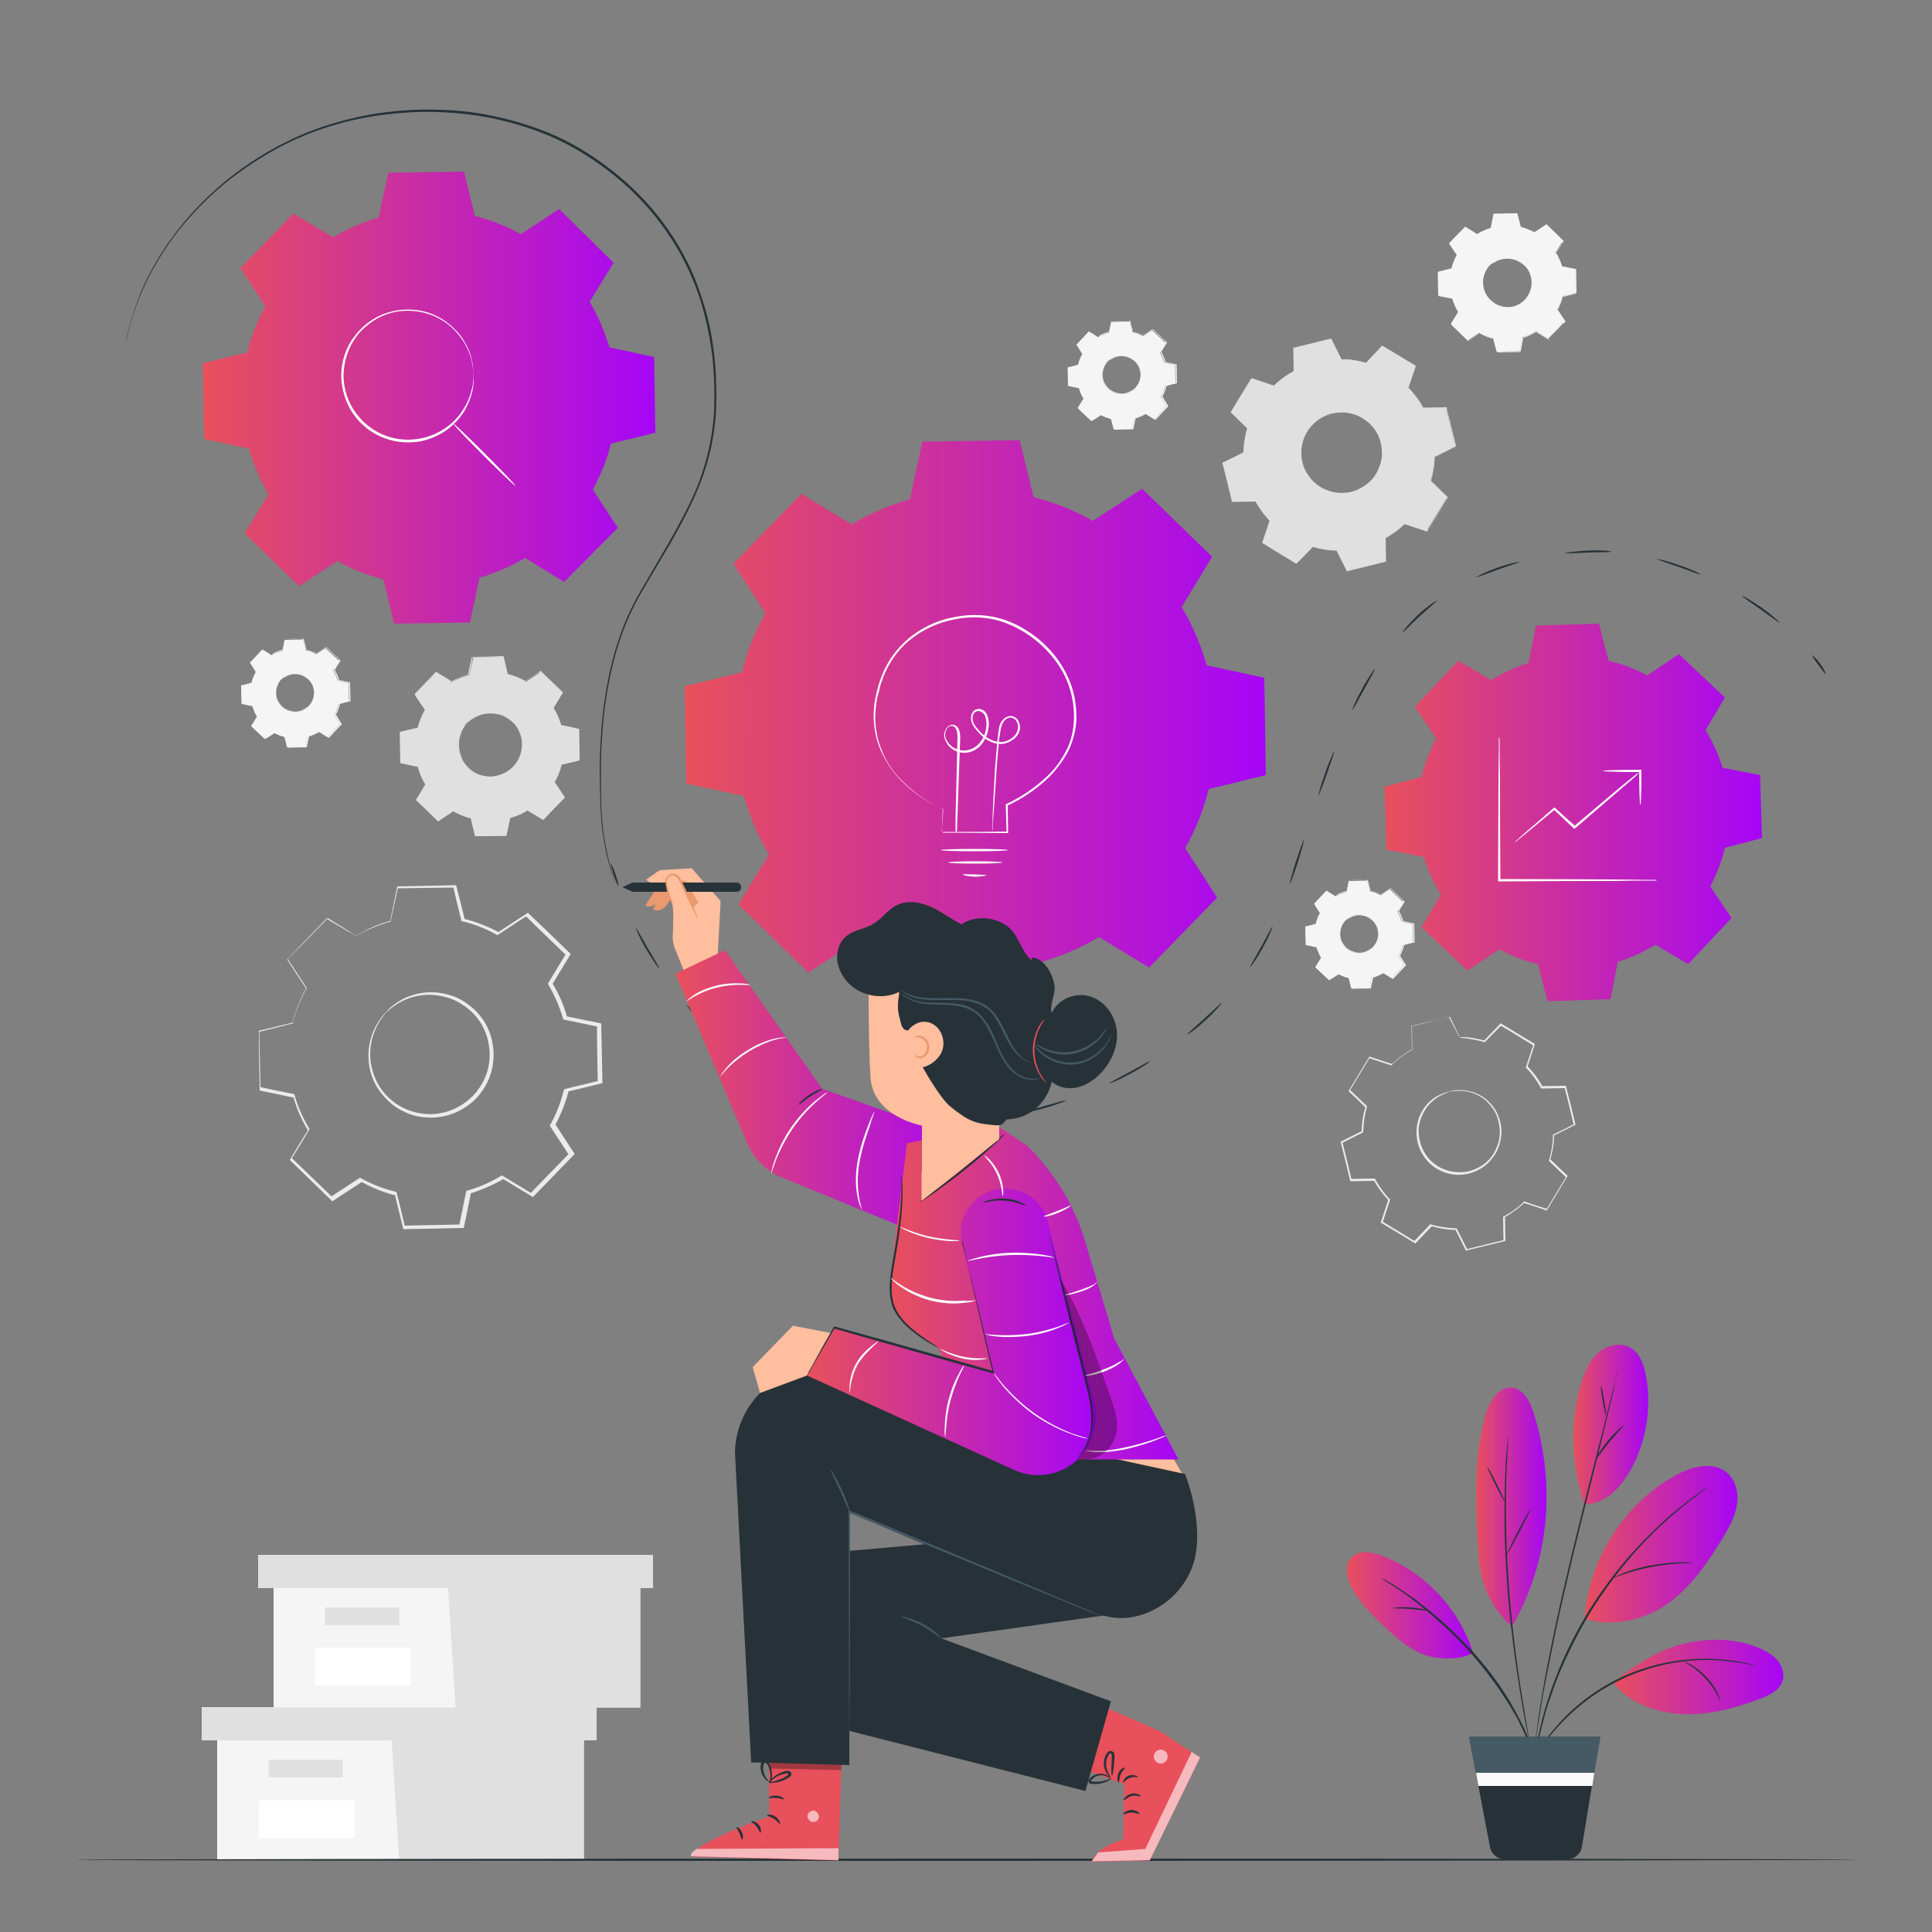 <?xml version="1.0" encoding="utf-8"?>
<!-- Generator: Adobe Illustrator 19.0.0, SVG Export Plug-In . SVG Version: 6.00 Build 0)  -->
<svg version="1.1" xmlns="http://www.w3.org/2000/svg" xmlns:xlink="http://www.w3.org/1999/xlink" x="0px" y="0px"
	 viewBox="0 0 500 500" style="enable-background:new 0 0 500 500;" xml:space="preserve">
<rect x="0" y="0" width="500" height="500" fill="#808080" stroke="none"/>
<style type="text/css">
	.st0{fill:#E0E0E0;}
	.st1{fill:#F5F5F5;}
	.st2{fill:none;stroke:#E0E0E0;stroke-width:5.000000e-002;stroke-miterlimit:10;}
	.st3{fill:#EBEBEB;}
	.st4{fill:#FFFFFF;}
	.st5{display:none;}
	.st6{display:inline;fill:#EBEBEB;}
	.st7{fill:#263238;}
	.st8{fill-rule:evenodd;clip-rule:evenodd;fill:url(#SVGID_1_);}
	.st9{fill-rule:evenodd;clip-rule:evenodd;fill:url(#SVGID_2_);}
	.st10{fill-rule:evenodd;clip-rule:evenodd;fill:url(#SVGID_3_);}
	.st11{fill:none;stroke:#4E585D;stroke-width:5.000000e-002;stroke-miterlimit:10;}
	.st12{fill:#E8505B;}
	.st13{opacity:0.6;}
	.st14{opacity:0.3;}
	.st15{fill:#455A64;}
	.st16{fill:#FFBE9D;}
	.st17{fill:#EB996E;}
	.st18{fill:url(#XMLID_491_);}
	.st19{fill:url(#XMLID_492_);}
	.st20{fill:url(#XMLID_493_);}
	.st21{fill:#FAFAFA;}
	.st22{fill:url(#SVGID_4_);}
	.st23{fill:url(#SVGID_5_);}
	.st24{fill:url(#SVGID_6_);}
	.st25{fill:url(#SVGID_7_);}
	.st26{fill:url(#SVGID_8_);}
</style>
<g id="Background_Complete">
	<g id="XMLID_1_">
		<g id="XMLID_2_">
			<g id="XMLID_3_">
				<path class="st0" d="M116.8,176.7c1.5-0.9,3-1.6,4.7-2l1-4.6l7.8-0.1l1.1,4.6c1.6,0.4,3.2,1,4.7,1.9l3.9-2.6l5.6,5.4l-2.4,4
					c0.9,1.5,1.6,3,2,4.7l4.6,1l0.1,7.8l-4.6,1.1c-0.4,1.6-1,3.2-1.9,4.7l2.6,3.9l-5.4,5.6l-4-2.4c-1.5,0.9-3,1.6-4.7,2l-1,4.6
					l-7.8,0.1l-1.1-4.6c-1.6-0.4-3.2-1-4.7-1.9l-3.9,2.6l-5.6-5.4l2.4-4c-0.9-1.5-1.6-3-2-4.7l-4.6-1l-0.1-7.8l4.6-1.1
					c0.4-1.6,1-3.2,1.9-4.7l-2.6-3.9l5.4-5.6L116.8,176.7L116.8,176.7z M120.9,187c-3.2,3.3-3.1,8.6,0.2,11.8
					c3.3,3.2,8.6,3.1,11.8-0.2c3.2-3.3,3.1-8.6-0.2-11.8C129.4,183.6,124.1,183.7,120.9,187z"/>
			</g>
		</g>
		<g id="XMLID_4_">
			<g id="XMLID_5_">
				<g id="XMLID_6_">
					<path class="st0" d="M120.9,187c0,0,0.4-0.6,1.6-1.4c1.1-0.7,3-1.5,5.5-1.3c1.2,0.1,2.5,0.5,3.7,1.3c1.2,0.8,2.3,1.9,3,3.4
						c0.4,0.7,0.6,1.5,0.8,2.3c0.2,0.8,0.2,1.7,0,2.6c-0.2,1.7-1,3.5-2.3,4.8c-1.3,1.3-3,2.2-4.7,2.5c-0.9,0.2-1.7,0.2-2.6,0
						c-0.8-0.1-1.6-0.3-2.4-0.7c-1.5-0.6-2.7-1.7-3.5-2.9c-0.8-1.2-1.3-2.5-1.4-3.7c-0.3-2.4,0.4-4.4,1.1-5.5
						C120.3,187.5,120.9,187,120.9,187c0,0-0.5,0.5-1.1,1.7c-0.6,1.1-1.3,3-0.9,5.4c0.2,1.1,0.6,2.4,1.4,3.5
						c0.8,1.1,1.9,2.1,3.3,2.7c0.7,0.3,1.5,0.5,2.3,0.6c0.8,0.1,1.6,0.1,2.4-0.1c1.6-0.3,3.2-1.1,4.5-2.4c1.2-1.3,2-2.9,2.2-4.6
						c0.1-0.8,0.1-1.6,0-2.4c-0.1-0.8-0.4-1.5-0.7-2.2c-0.6-1.4-1.7-2.5-2.8-3.2c-1.1-0.8-2.4-1.2-3.5-1.3c-2.3-0.3-4.2,0.4-5.3,1.1
						C121.4,186.5,121,187.1,120.9,187z"/>
				</g>
			</g>
		</g>
		<g id="XMLID_7_">
			<g id="XMLID_8_">
				<g id="XMLID_9_">
					<path class="st0" d="M116.8,176.7c0,0-0.1,0-0.3-0.1c-0.2-0.1-0.4-0.3-0.8-0.4c-0.7-0.4-1.7-1-3-1.8l0.1,0
						c-1.4,1.4-3.2,3.3-5.4,5.6l0-0.2c0.8,1.2,1.7,2.5,2.6,3.9l0,0.1l0,0.1c-0.8,1.4-1.4,3-1.8,4.7l0,0.1l-0.1,0
						c-1.4,0.4-3,0.7-4.6,1.1l0.1-0.2c0,2.5,0.1,5.1,0.2,7.8l-0.2-0.2c1.4,0.3,3,0.6,4.6,1l0.1,0l0,0.1c0.4,1.5,1.1,3.1,2,4.6
						l0.1,0.1l-0.1,0.1c-0.8,1.2-1.6,2.6-2.4,4l0-0.3c1.8,1.7,3.7,3.5,5.6,5.4l-0.3,0c1.2-0.8,2.6-1.7,3.9-2.6l0.1-0.1l0.1,0.1
						c1.4,0.8,3,1.4,4.7,1.8l0.1,0l0,0.1c0.4,1.4,0.7,3,1.1,4.6l-0.2-0.2c2.5,0,5.1-0.1,7.8-0.1l-0.2,0.2c0.3-1.5,0.6-3,1-4.6l0-0.1
						l0.1,0c1.5-0.4,3.1-1.1,4.6-2l0,0l0.1-0.1l0.1,0.1c1.4,0.8,2.7,1.6,4,2.4l-0.3,0c1.8-1.9,3.6-3.8,5.4-5.6l0,0.3
						c-0.9-1.3-1.7-2.6-2.6-3.9l-0.1-0.1l0.1-0.1c0.8-1.5,1.4-3.1,1.8-4.7l0-0.1l0.1,0c1.5-0.4,3.1-0.8,4.6-1.1l-0.2,0.2
						c0-2.7-0.1-5.3-0.1-7.8l0.2,0.2c-1.6-0.3-3.1-0.6-4.6-1l-0.1,0l0-0.1c-0.5-1.7-1.1-3.2-2-4.6l-0.1-0.1l0.1-0.1
						c0.8-1.4,1.7-2.7,2.4-4l0,0.2c-2-1.9-3.8-3.7-5.6-5.4l0.2,0c-1.4,0.9-2.7,1.8-3.9,2.6l-0.1,0.1l-0.1-0.1
						c-1.6-0.9-3.1-1.5-4.7-1.9l-0.1,0l0-0.1c-0.4-1.7-0.8-3.2-1.1-4.6l0.1,0.1c-3,0-5.6,0.1-7.8,0.1l0.1-0.1
						c-0.4,1.8-0.7,3.4-1,4.6l0,0l0,0c-1.7,0.5-2.8,1-3.6,1.4c-0.4,0.2-0.6,0.3-0.8,0.4C116.9,176.6,116.8,176.7,116.8,176.7
						c0,0,0.1-0.1,0.3-0.2c0.2-0.1,0.4-0.3,0.8-0.5c0.7-0.4,1.9-1,3.6-1.4l-0.1,0.1c0.3-1.3,0.6-2.8,0.9-4.6l0-0.1l0.1,0
						c2.2,0,4.8-0.1,7.8-0.2l0.1,0l0,0.1c0.4,1.4,0.7,2.9,1.1,4.6l-0.1-0.1c1.6,0.4,3.2,1,4.8,1.9l-0.2,0c1.3-0.8,2.6-1.7,3.9-2.6
						l0.1-0.1l0.1,0.1c1.8,1.7,3.6,3.5,5.6,5.4l0.1,0.1l-0.1,0.1c-0.8,1.3-1.6,2.6-2.4,4l0-0.2c0.9,1.4,1.6,3,2.1,4.7l-0.2-0.2
						c1.5,0.3,3,0.6,4.6,1l0.2,0l0,0.2c0,2.5,0.1,5.1,0.1,7.8l0,0.2l-0.2,0c-1.5,0.4-3,0.7-4.6,1.1l0.2-0.2c-0.4,1.7-1,3.3-1.9,4.8
						l0-0.2c0.9,1.3,1.7,2.6,2.6,3.9l0.1,0.2l-0.1,0.1c-1.8,1.8-3.6,3.7-5.4,5.6l-0.1,0.1l-0.2-0.1c-1.3-0.8-2.7-1.6-4-2.4l0.2,0
						l0,0c-1.5,0.9-3.1,1.6-4.7,2l0.2-0.2c-0.3,1.6-0.7,3.2-1,4.6l0,0.2l-0.2,0c-2.7,0-5.3,0.1-7.8,0.1l-0.2,0l0-0.2
						c-0.4-1.6-0.8-3.1-1.1-4.6l0.2,0.2c-1.7-0.4-3.4-1.1-4.8-1.9l0.2,0c-1.4,0.9-2.7,1.8-3.9,2.6l-0.1,0.1l-0.1-0.1
						c-1.9-1.9-3.8-3.7-5.6-5.4l-0.1-0.1l0.1-0.1c0.9-1.4,1.7-2.8,2.4-4l0,0.2c-0.9-1.5-1.6-3.2-2-4.7l0.2,0.1
						c-1.6-0.3-3.2-0.7-4.6-1l-0.1,0l0-0.2c0-2.7-0.1-5.3-0.1-7.8l0-0.1l0.1,0c1.6-0.4,3.2-0.8,4.6-1.1l-0.1,0.1
						c0.4-1.8,1.1-3.4,1.9-4.8l0,0.1c-0.9-1.4-1.8-2.8-2.6-4l-0.1-0.1l0.1-0.1c2.2-2.3,4.1-4.2,5.4-5.6l0,0l0.1,0
						c1.3,0.8,2.3,1.4,3,1.8c0.3,0.2,0.6,0.4,0.8,0.5C116.7,176.6,116.8,176.7,116.8,176.7z"/>
				</g>
			</g>
		</g>
	</g>
	<g id="XMLID_10_">
		<g id="XMLID_11_">
			<g id="XMLID_12_">
				<path class="st1" d="M345.7,232c0.9-0.5,1.8-0.9,2.8-1.2l0.6-2.8l4.7-0.1l0.7,2.7c1,0.2,1.9,0.6,2.8,1.1l2.4-1.5l3.4,3.2
					l-1.5,2.4c0.5,0.9,0.9,1.8,1.2,2.8l2.8,0.6l0.1,4.7l-2.7,0.7c-0.2,1-0.6,1.9-1.1,2.8l1.5,2.4l-3.2,3.4l-2.4-1.5
					c-0.9,0.5-1.8,0.9-2.8,1.2l-0.6,2.8l-4.7,0.1l-0.7-2.7c-1-0.2-1.9-0.6-2.8-1.1l-2.4,1.5l-3.4-3.2l1.5-2.4
					c-0.5-0.9-0.9-1.8-1.2-2.8l-2.8-0.6l-0.1-4.7l2.7-0.7c0.2-1,0.6-1.9,1.1-2.8l-1.5-2.4l3.2-3.4L345.7,232L345.7,232z
					 M348.2,238.2c-1.9,2-1.9,5.2,0.1,7.1c2,1.9,5.2,1.9,7.1-0.1c1.9-2,1.9-5.2-0.1-7.1C353.3,236.2,350.1,236.2,348.2,238.2z"/>
			</g>
		</g>
		<g id="XMLID_13_">
			<g id="XMLID_14_">
				<g id="XMLID_15_">
					<path class="st1" d="M348.2,238.2c0,0,0.3-0.4,0.9-0.8c0.7-0.4,1.8-0.9,3.3-0.8c0.7,0.1,1.5,0.3,2.2,0.8c0.7,0.5,1.4,1.1,1.8,2
						c0.2,0.4,0.4,0.9,0.5,1.4c0.1,0.5,0.1,1,0,1.5c-0.1,1-0.6,2.1-1.4,2.9c-0.8,0.8-1.8,1.3-2.8,1.5c-0.5,0.1-1,0.1-1.5,0
						c-0.5-0.1-1-0.2-1.4-0.4c-0.9-0.4-1.6-1-2.1-1.7c-0.5-0.7-0.8-1.5-0.9-2.2c-0.2-1.5,0.2-2.6,0.7-3.3
						C347.8,238.5,348.2,238.2,348.2,238.2c0,0-0.3,0.3-0.7,1c-0.4,0.7-0.8,1.8-0.6,3.2c0.1,0.7,0.4,1.4,0.9,2.1
						c0.5,0.7,1.2,1.3,2,1.6c0.4,0.2,0.9,0.3,1.3,0.4c0.5,0.1,1,0.1,1.5,0c1-0.2,1.9-0.7,2.7-1.4c0.7-0.8,1.2-1.7,1.3-2.7
						c0.1-0.5,0.1-1,0-1.5c-0.1-0.5-0.2-0.9-0.4-1.3c-0.4-0.8-1-1.5-1.7-1.9c-0.7-0.5-1.4-0.7-2.1-0.8c-1.4-0.2-2.5,0.3-3.2,0.7
						C348.5,237.9,348.2,238.3,348.2,238.2z"/>
				</g>
			</g>
		</g>
		<g id="XMLID_16_">
			<g id="XMLID_17_">
				<g id="XMLID_18_">
					<path class="st1" d="M345.7,232c0,0-0.1,0-0.2-0.1c-0.1-0.1-0.3-0.2-0.5-0.3c-0.4-0.2-1-0.6-1.8-1.1l0.1,0
						c-0.8,0.9-1.9,2-3.2,3.4l0-0.1c0.5,0.7,1,1.5,1.6,2.4l0,0l0,0c-0.5,0.8-0.8,1.8-1.1,2.8l0,0.1l-0.1,0c-0.9,0.2-1.8,0.4-2.7,0.7
						l0.1-0.1c0,1.5,0.1,3,0.1,4.7l-0.1-0.1c0.9,0.2,1.8,0.4,2.8,0.6l0.1,0l0,0.1c0.3,0.9,0.7,1.9,1.2,2.8l0,0.1l0,0.1
						c-0.5,0.7-1,1.6-1.5,2.4l0-0.2c1.1,1,2.2,2.1,3.4,3.2l-0.2,0c0.7-0.5,1.5-1,2.4-1.5l0.1,0l0.1,0c0.8,0.5,1.8,0.9,2.8,1.1l0.1,0
						l0,0.1c0.2,0.9,0.4,1.8,0.7,2.7l-0.1-0.1c1.5,0,3.1-0.1,4.7-0.1l-0.1,0.1c0.2-0.9,0.4-1.8,0.6-2.8l0-0.1l0.1,0
						c0.9-0.3,1.9-0.7,2.8-1.2l0,0l0.1,0l0.1,0c0.8,0.5,1.6,1,2.4,1.5l-0.2,0c1.1-1.1,2.2-2.3,3.2-3.4l0,0.2c-0.5-0.8-1-1.6-1.5-2.4
						l0-0.1l0-0.1c0.5-0.9,0.9-1.8,1.1-2.8l0-0.1l0.1,0c0.9-0.2,1.8-0.4,2.7-0.7l-0.1,0.1c0-1.6-0.1-3.1-0.1-4.7l0.1,0.1
						c-0.9-0.2-1.9-0.4-2.8-0.6l-0.1,0l0-0.1c-0.3-1-0.7-1.9-1.2-2.8l0-0.1l0-0.1c0.5-0.8,1-1.6,1.5-2.4l0,0.1
						c-1.2-1.1-2.3-2.2-3.4-3.2l0.1,0c-0.8,0.5-1.6,1.1-2.4,1.5l-0.1,0l-0.1,0c-0.9-0.5-1.9-0.9-2.8-1.1l-0.1,0l0-0.1
						c-0.2-1-0.5-1.9-0.7-2.7l0.1,0.1c-1.8,0-3.3,0-4.7,0.1l0.1-0.1c-0.2,1.1-0.4,2-0.6,2.8l0,0l0,0c-1,0.3-1.7,0.6-2.1,0.8
						c-0.2,0.1-0.4,0.2-0.5,0.3C345.7,232,345.7,232,345.7,232c0,0,0.1,0,0.2-0.1c0.1-0.1,0.3-0.2,0.5-0.3c0.4-0.2,1.1-0.6,2.1-0.9
						l0,0c0.2-0.8,0.3-1.7,0.6-2.8l0-0.1l0.1,0c1.3,0,2.9-0.1,4.7-0.1l0.1,0l0,0.1c0.2,0.8,0.4,1.7,0.7,2.7l-0.1-0.1
						c0.9,0.2,1.9,0.6,2.9,1.1l-0.1,0c0.7-0.5,1.5-1,2.4-1.6l0.1,0l0.1,0.1c1.1,1,2.2,2.1,3.4,3.2l0.1,0.1l0,0.1
						c-0.5,0.8-1,1.6-1.5,2.4l0-0.1c0.5,0.9,0.9,1.8,1.2,2.8l-0.1-0.1c0.9,0.2,1.8,0.4,2.8,0.6l0.1,0l0,0.1c0,1.5,0.1,3.1,0.1,4.7
						l0,0.1l-0.1,0c-0.9,0.2-1.8,0.4-2.7,0.7l0.1-0.1c-0.2,1-0.6,2-1.1,2.9l0-0.1c0.5,0.8,1,1.6,1.5,2.4l0.1,0.1l-0.1,0.1
						c-1.1,1.1-2.1,2.2-3.2,3.4l-0.1,0.1l-0.1-0.1c-0.8-0.5-1.6-1-2.4-1.5l0.1,0l0,0c-0.9,0.5-1.9,1-2.8,1.2l0.1-0.1
						c-0.2,0.9-0.4,1.9-0.6,2.8l0,0.1l-0.1,0c-1.6,0-3.2,0.1-4.7,0.1l-0.1,0l0-0.1c-0.2-0.9-0.5-1.9-0.7-2.7l0.1,0.1
						c-1-0.3-2-0.7-2.9-1.1l0.1,0c-0.8,0.5-1.6,1.1-2.4,1.5l-0.1,0.1l-0.1-0.1c-1.2-1.1-2.3-2.2-3.4-3.2l-0.1-0.1l0.1-0.1
						c0.5-0.8,1-1.7,1.5-2.4l0,0.1c-0.6-0.9-1-1.9-1.2-2.8l0.1,0.1c-1-0.2-1.9-0.4-2.8-0.6l-0.1,0l0-0.1c0-1.6,0-3.2-0.1-4.7l0-0.1
						l0.1,0c1-0.2,1.9-0.5,2.7-0.7l-0.1,0.1c0.3-1.1,0.7-2,1.1-2.8l0,0.1c-0.6-0.9-1.1-1.6-1.5-2.4l0,0l0,0c1.3-1.4,2.4-2.5,3.3-3.3
						l0,0l0,0c0.8,0.5,1.4,0.8,1.8,1.1c0.2,0.1,0.3,0.2,0.5,0.3C345.6,232,345.7,232,345.7,232z"/>
				</g>
			</g>
		</g>
	</g>
	<g id="XMLID_19_">
		<g id="XMLID_20_">
			<g id="XMLID_21_">
				<path class="st1" d="M382.3,60.6c1.1-0.7,2.3-1.2,3.6-1.6l0.7-3.6l6-0.1l0.9,3.5c1.3,0.3,2.5,0.8,3.6,1.4l3-2l4.3,4.2l-1.9,3.1
					c0.7,1.1,1.2,2.3,1.6,3.6l3.6,0.7l0.1,6l-3.5,0.9c-0.3,1.3-0.8,2.5-1.4,3.6l2,3l-4.2,4.3l-3.1-1.9c-1.1,0.7-2.3,1.2-3.6,1.6
					l-0.7,3.6l-6,0.1l-0.9-3.5c-1.3-0.3-2.5-0.8-3.6-1.4l-3,2l-4.3-4.2l1.9-3.1c-0.7-1.1-1.2-2.3-1.6-3.6l-3.6-0.7l-0.1-6l3.5-0.9
					c0.3-1.3,0.8-2.5,1.4-3.6l-2-3l4.2-4.3L382.3,60.6L382.3,60.6z M385.5,68.7c-2.5,2.6-2.4,6.6,0.2,9.1c2.6,2.5,6.6,2.4,9.1-0.2
					c2.5-2.6,2.4-6.6-0.2-9.1C392.1,66,388,66.1,385.5,68.7z"/>
			</g>
		</g>
		<g id="XMLID_22_">
			<g id="XMLID_23_">
				<g id="XMLID_24_">
					<path class="st1" d="M385.5,68.7c0,0,0.3-0.5,1.2-1.1c0.8-0.6,2.3-1.2,4.2-1c0.9,0.1,1.9,0.4,2.9,1c0.9,0.6,1.8,1.5,2.3,2.6
						c0.3,0.6,0.5,1.2,0.6,1.8c0.1,0.6,0.1,1.3,0,2c-0.2,1.3-0.8,2.7-1.8,3.7c-1,1-2.3,1.7-3.7,1.9c-0.7,0.1-1.3,0.1-2,0
						c-0.6-0.1-1.3-0.3-1.8-0.5c-1.1-0.5-2-1.3-2.7-2.2c-0.6-0.9-1-1.9-1.1-2.8c-0.3-1.9,0.3-3.4,0.8-4.2
						C385.1,69,385.5,68.7,385.5,68.7c0,0-0.4,0.4-0.9,1.3c-0.5,0.9-1,2.3-0.7,4.1c0.1,0.9,0.5,1.8,1.1,2.7c0.6,0.8,1.5,1.6,2.6,2.1
						c0.5,0.2,1.1,0.4,1.7,0.5c0.6,0.1,1.2,0.1,1.9,0c1.3-0.2,2.5-0.9,3.4-1.8c0.9-1,1.5-2.2,1.7-3.5c0.1-0.6,0.1-1.3,0-1.9
						c-0.1-0.6-0.3-1.2-0.5-1.7c-0.5-1.1-1.3-1.9-2.2-2.5c-0.9-0.6-1.8-0.9-2.7-1c-1.8-0.2-3.2,0.3-4.1,0.9
						C385.9,68.2,385.6,68.7,385.5,68.7z"/>
				</g>
			</g>
		</g>
		<g id="XMLID_25_">
			<g id="XMLID_26_">
				<g id="XMLID_27_">
					<path class="st1" d="M382.3,60.6c0,0-0.1,0-0.2-0.1c-0.1-0.1-0.3-0.2-0.6-0.3c-0.5-0.3-1.3-0.8-2.3-1.4l0.1,0
						c-1.1,1.1-2.5,2.6-4.1,4.3l0-0.1c0.6,0.9,1.3,1.9,2,3l0,0.1l0,0.1c-0.6,1.1-1.1,2.3-1.4,3.6l0,0.1l-0.1,0
						c-1.1,0.3-2.3,0.6-3.5,0.9l0.1-0.1c0,1.9,0.1,3.9,0.1,6l-0.1-0.1c1.1,0.2,2.3,0.5,3.6,0.7l0.1,0l0,0.1c0.3,1.2,0.8,2.4,1.6,3.6
						l0,0.1l0,0.1c-0.6,1-1.2,2-1.9,3.1l0-0.2c1.4,1.3,2.8,2.7,4.3,4.2l-0.2,0c0.9-0.6,2-1.3,3-2l0.1-0.1l0.1,0.1
						c1.1,0.6,2.3,1.1,3.6,1.4l0.1,0l0,0.1c0.3,1.1,0.6,2.3,0.9,3.5l-0.2-0.1c1.9,0,3.9-0.1,6-0.1l-0.2,0.1c0.2-1.1,0.5-2.3,0.7-3.6
						l0-0.1l0.1,0c1.2-0.3,2.4-0.9,3.5-1.5l0,0l0.1-0.1l0.1,0.1c1,0.6,2.1,1.3,3.1,1.9l-0.2,0c1.4-1.5,2.8-2.9,4.2-4.3l0,0.2
						c-0.7-1-1.3-2-2-3l-0.1-0.1l0.1-0.1c0.6-1.1,1.1-2.4,1.4-3.6l0-0.1l0.1,0c1.2-0.3,2.4-0.6,3.5-0.9l-0.1,0.2
						c0-2.1-0.1-4.1-0.1-6l0.1,0.2c-1.2-0.3-2.4-0.5-3.6-0.7l-0.1,0l0-0.1c-0.4-1.3-0.9-2.5-1.5-3.6l-0.1-0.1l0.1-0.1
						c0.6-1.1,1.3-2.1,1.9-3.1l0,0.2c-1.5-1.5-3-2.9-4.3-4.2l0.2,0c-1.1,0.7-2.1,1.4-3,2l-0.1,0l-0.1,0c-1.2-0.7-2.4-1.1-3.6-1.4
						l-0.1,0l0-0.1c-0.3-1.3-0.6-2.4-0.9-3.5l0.1,0.1c-2.3,0-4.3,0.1-6,0.1l0.1-0.1c-0.3,1.4-0.6,2.6-0.8,3.6l0,0l0,0
						c-1.3,0.4-2.2,0.8-2.7,1.1c-0.3,0.1-0.5,0.3-0.6,0.3C382.4,60.6,382.3,60.7,382.3,60.6c0,0,0.1-0.1,0.2-0.1
						c0.1-0.1,0.3-0.2,0.6-0.4c0.6-0.3,1.5-0.7,2.7-1.1l0,0c0.2-1,0.4-2.1,0.7-3.6l0-0.1l0.1,0c1.7,0,3.7-0.1,6-0.1l0.1,0l0,0.1
						c0.3,1.1,0.6,2.2,0.9,3.5l-0.1-0.1c1.2,0.3,2.4,0.8,3.7,1.4l-0.1,0c1-0.6,2-1.3,3-2l0.1-0.1l0.1,0.1c1.4,1.3,2.8,2.7,4.3,4.2
						l0.1,0.1l-0.1,0.1c-0.6,1-1.2,2-1.9,3.1l0-0.2c0.7,1.1,1.2,2.3,1.6,3.6l-0.1-0.1c1.2,0.2,2.4,0.5,3.6,0.7l0.1,0l0,0.1
						c0,2,0.1,4,0.1,6l0,0.1l-0.1,0c-1.2,0.3-2.3,0.6-3.5,0.9l0.1-0.1c-0.3,1.3-0.8,2.5-1.4,3.7l0-0.2c0.7,1,1.3,2,2,3l0.1,0.1
						l-0.1,0.1c-1.4,1.4-2.8,2.9-4.2,4.3l-0.1,0.1l-0.1-0.1c-1-0.6-2.1-1.3-3.1-1.9l0.2,0l0,0c-1.2,0.7-2.4,1.2-3.6,1.6l0.1-0.1
						c-0.3,1.2-0.5,2.4-0.7,3.6l0,0.1l-0.1,0c-2.1,0-4.1,0.1-6,0.1l-0.1,0l0-0.1c-0.3-1.2-0.6-2.4-0.9-3.5l0.1,0.1
						c-1.3-0.3-2.6-0.8-3.7-1.5l0.2,0c-1.1,0.7-2.1,1.4-3,2l-0.1,0.1l-0.1-0.1c-1.5-1.5-3-2.9-4.3-4.2l-0.1-0.1l0.1-0.1
						c0.7-1.1,1.3-2.1,1.9-3.1l0,0.2c-0.7-1.2-1.2-2.4-1.6-3.6l0.1,0.1c-1.2-0.3-2.5-0.5-3.6-0.7l-0.1,0l0-0.1c0-2.1-0.1-4.1-0.1-6
						l0-0.1l0.1,0c1.2-0.3,2.4-0.6,3.5-0.9l-0.1,0.1c0.3-1.4,0.9-2.6,1.5-3.7l0,0.1c-0.7-1.1-1.4-2.1-2-3l0-0.1L375,63
						c1.7-1.8,3.1-3.2,4.2-4.3l0,0l0,0c1,0.6,1.8,1.1,2.3,1.4c0.3,0.2,0.4,0.3,0.6,0.4C382.3,60.6,382.3,60.6,382.3,60.6z"/>
				</g>
			</g>
		</g>
	</g>
	<g id="XMLID_28_">
		<g id="XMLID_29_">
			<g id="XMLID_30_">
				<path class="st1" d="M284.2,87.3c0.9-0.5,1.8-0.9,2.8-1.2l0.6-2.8l4.7-0.1l0.7,2.7c1,0.2,1.9,0.6,2.8,1.1l2.4-1.5l3.4,3.2
					l-1.5,2.4c0.5,0.9,0.9,1.8,1.2,2.8l2.8,0.6l0.1,4.7l-2.7,0.7c-0.2,1-0.6,1.9-1.1,2.8l1.5,2.4l-3.2,3.4l-2.4-1.5
					c-0.9,0.5-1.8,0.9-2.8,1.2l-0.6,2.8l-4.7,0.1l-0.7-2.7c-1-0.2-1.9-0.6-2.8-1.1l-2.4,1.5l-3.4-3.2l1.5-2.4
					c-0.5-0.9-0.9-1.8-1.2-2.8l-2.8-0.6l-0.1-4.7l2.7-0.7c0.2-1,0.6-1.9,1.1-2.8l-1.5-2.4l3.2-3.4L284.2,87.3L284.2,87.3z
					 M286.7,93.5c-1.9,2-1.9,5.2,0.1,7.1c2,1.9,5.2,1.9,7.1-0.1c1.9-2,1.9-5.2-0.1-7.1C291.8,91.5,288.6,91.5,286.7,93.5z"/>
			</g>
		</g>
		<g id="XMLID_31_">
			<g id="XMLID_32_">
				<g id="XMLID_33_">
					<path class="st1" d="M286.7,93.5c0,0,0.3-0.4,0.9-0.8c0.7-0.4,1.8-0.9,3.3-0.8c0.7,0.1,1.5,0.3,2.2,0.8c0.7,0.5,1.4,1.1,1.8,2
						c0.2,0.4,0.4,0.9,0.5,1.4c0.1,0.5,0.1,1,0,1.5c-0.1,1-0.6,2.1-1.4,2.9c-0.8,0.8-1.8,1.3-2.8,1.5c-0.5,0.1-1,0.1-1.5,0
						c-0.5-0.1-1-0.2-1.4-0.4c-0.9-0.4-1.6-1-2.1-1.7c-0.5-0.7-0.8-1.5-0.9-2.2c-0.2-1.5,0.2-2.6,0.7-3.3
						C286.4,93.8,286.7,93.5,286.7,93.5c0,0-0.3,0.3-0.7,1c-0.4,0.7-0.8,1.8-0.6,3.2c0.1,0.7,0.4,1.4,0.9,2.1c0.5,0.7,1.2,1.3,2,1.6
						c0.4,0.2,0.9,0.3,1.3,0.4c0.5,0.1,1,0.1,1.5,0c1-0.2,1.9-0.7,2.7-1.4c0.7-0.8,1.2-1.7,1.3-2.7c0.1-0.5,0.1-1,0-1.5
						c-0.1-0.5-0.2-0.9-0.4-1.3c-0.4-0.8-1-1.5-1.7-1.9c-0.7-0.5-1.4-0.7-2.1-0.8c-1.4-0.2-2.5,0.3-3.2,0.7
						C287,93.2,286.7,93.5,286.7,93.5z"/>
				</g>
			</g>
		</g>
		<g id="XMLID_34_">
			<g id="XMLID_35_">
				<g id="XMLID_36_">
					<path class="st1" d="M284.2,87.3c0,0-0.1,0-0.2-0.1c-0.1-0.1-0.3-0.2-0.5-0.3c-0.4-0.2-1-0.6-1.8-1.1l0.1,0
						c-0.8,0.9-1.9,2-3.2,3.4l0-0.1c0.5,0.7,1,1.5,1.6,2.4l0,0l0,0c-0.5,0.8-0.8,1.8-1.1,2.8l0,0.1l-0.1,0c-0.9,0.2-1.8,0.4-2.7,0.7
						l0.1-0.1c0,1.5,0.1,3,0.1,4.7l-0.1-0.1c0.9,0.2,1.8,0.4,2.8,0.6l0.1,0l0,0.1c0.3,0.9,0.7,1.9,1.2,2.8l0,0.1l0,0.1
						c-0.5,0.7-1,1.6-1.5,2.4l0-0.2c1.1,1,2.2,2.1,3.4,3.2l-0.2,0c0.7-0.5,1.5-1,2.4-1.5l0.1,0l0.1,0c0.8,0.5,1.8,0.9,2.8,1.1l0.1,0
						l0,0.1c0.2,0.9,0.4,1.8,0.7,2.7l-0.1-0.1c1.5,0,3.1-0.1,4.7-0.1l-0.1,0.1c0.2-0.9,0.4-1.8,0.6-2.8l0-0.1l0.1,0
						c0.9-0.3,1.9-0.7,2.8-1.2l0,0l0.1,0l0.1,0c0.8,0.5,1.6,1,2.4,1.5l-0.2,0c1.1-1.1,2.2-2.3,3.2-3.4l0,0.2c-0.5-0.8-1-1.6-1.5-2.4
						l0-0.1l0-0.1c0.5-0.9,0.9-1.8,1.1-2.8l0-0.1l0.1,0c0.9-0.2,1.8-0.4,2.7-0.7l-0.1,0.1c0-1.6-0.1-3.1-0.1-4.7l0.1,0.1
						c-0.9-0.2-1.9-0.4-2.8-0.6l-0.1,0l0-0.1c-0.3-1-0.7-1.9-1.2-2.8l0-0.1l0-0.1c0.5-0.8,1-1.6,1.5-2.4l0,0.1
						c-1.2-1.1-2.3-2.2-3.4-3.2l0.1,0c-0.8,0.5-1.6,1.1-2.4,1.5l-0.1,0l-0.1,0c-0.9-0.5-1.9-0.9-2.8-1.1l-0.1,0l0-0.1
						c-0.2-1-0.5-1.9-0.7-2.7l0.1,0.1c-1.8,0-3.3,0-4.7,0.1l0.1-0.1c-0.2,1.1-0.4,2-0.6,2.8l0,0l0,0c-1,0.3-1.7,0.6-2.1,0.8
						c-0.2,0.1-0.4,0.2-0.5,0.3C284.3,87.3,284.2,87.3,284.2,87.3c0,0,0.1,0,0.2-0.1c0.1-0.1,0.3-0.2,0.5-0.3
						c0.4-0.2,1.1-0.6,2.1-0.9l0,0c0.2-0.8,0.3-1.7,0.6-2.8l0-0.1l0.1,0c1.3,0,2.9-0.1,4.7-0.1l0.1,0l0,0.1c0.2,0.8,0.4,1.7,0.7,2.7
						l-0.1-0.1c0.9,0.2,1.9,0.6,2.9,1.1l-0.1,0c0.7-0.5,1.5-1,2.4-1.6l0.1,0l0.1,0.1c1.1,1,2.2,2.1,3.4,3.2l0.1,0.1l0,0.1
						c-0.5,0.8-1,1.6-1.5,2.4l0-0.1c0.5,0.9,0.9,1.8,1.2,2.8l-0.1-0.1c0.9,0.2,1.8,0.4,2.8,0.6l0.1,0l0,0.1c0,1.5,0.1,3.1,0.1,4.7
						l0,0.1l-0.1,0c-0.9,0.2-1.8,0.4-2.7,0.7l0.1-0.1c-0.2,1-0.6,2-1.1,2.9l0-0.1c0.5,0.8,1,1.6,1.5,2.4l0.1,0.1l-0.1,0.1
						c-1.1,1.1-2.1,2.2-3.2,3.4l-0.1,0.1l-0.1-0.1c-0.8-0.5-1.6-1-2.4-1.5l0.1,0l0,0c-0.9,0.5-1.9,1-2.8,1.2l0.1-0.1
						c-0.2,0.9-0.4,1.9-0.6,2.8l0,0.1l-0.1,0c-1.6,0-3.2,0.1-4.7,0.1l-0.1,0l0-0.1c-0.2-0.9-0.5-1.9-0.7-2.7l0.1,0.1
						c-1-0.3-2-0.7-2.9-1.1l0.1,0c-0.8,0.5-1.6,1.1-2.4,1.5l-0.1,0.1l-0.1-0.1c-1.2-1.1-2.3-2.2-3.4-3.2l-0.1-0.1l0.1-0.1
						c0.5-0.8,1-1.7,1.5-2.4l0,0.1c-0.6-0.9-1-1.9-1.2-2.8l0.1,0.1c-1-0.2-1.9-0.4-2.8-0.6l-0.1,0l0-0.1c0-1.6,0-3.2-0.1-4.7l0-0.1
						l0.1,0c1-0.2,1.9-0.5,2.7-0.7l-0.1,0.1c0.3-1.1,0.7-2,1.1-2.9l0,0.1c-0.6-0.9-1.1-1.6-1.5-2.4l0,0l0,0c1.3-1.4,2.4-2.5,3.3-3.3
						l0,0l0,0c0.8,0.5,1.4,0.8,1.8,1.1c0.2,0.1,0.3,0.2,0.5,0.3C284.2,87.2,284.2,87.3,284.2,87.3z"/>
				</g>
			</g>
		</g>
	</g>
	<g id="XMLID_37_">
		<g id="XMLID_38_">
			<g id="XMLID_39_">
				<path class="st1" d="M70.3,169.6c0.9-0.5,1.8-0.9,2.8-1.2l0.6-2.8l4.7-0.1l0.7,2.7c1,0.2,1.9,0.6,2.8,1.1l2.4-1.5l3.4,3.2
					l-1.5,2.4c0.5,0.9,0.9,1.8,1.2,2.8l2.8,0.6l0.1,4.7l-2.7,0.7c-0.2,1-0.6,1.9-1.1,2.8l1.5,2.4l-3.2,3.4l-2.4-1.5
					c-0.9,0.5-1.8,0.9-2.8,1.2l-0.6,2.8l-4.7,0.1l-0.7-2.7c-1-0.2-1.9-0.6-2.8-1.1l-2.4,1.5l-3.4-3.2l1.5-2.4
					c-0.5-0.9-0.9-1.8-1.2-2.8l-2.8-0.6l-0.1-4.7l2.7-0.7c0.2-1,0.6-1.9,1.1-2.8l-1.5-2.4l3.2-3.4L70.3,169.6L70.3,169.6z
					 M72.8,175.8c-1.9,2-1.9,5.2,0.1,7.1c2,1.9,5.2,1.9,7.1-0.1c1.9-2,1.9-5.2-0.1-7.1C77.9,173.8,74.7,173.8,72.8,175.8z"/>
			</g>
		</g>
		<g id="XMLID_40_">
			<g id="XMLID_41_">
				<g id="XMLID_42_">
					<path class="st1" d="M72.8,175.8c0,0,0.3-0.4,0.9-0.8c0.7-0.4,1.8-0.9,3.3-0.8c0.7,0.1,1.5,0.3,2.2,0.8c0.7,0.5,1.4,1.1,1.8,2
						c0.2,0.4,0.4,0.9,0.5,1.4c0.1,0.5,0.1,1,0,1.5c-0.1,1-0.6,2.1-1.4,2.9c-0.8,0.8-1.8,1.3-2.8,1.5c-0.5,0.1-1,0.1-1.5,0
						c-0.5-0.1-1-0.2-1.4-0.4c-0.9-0.4-1.6-1-2.1-1.7c-0.5-0.7-0.8-1.5-0.9-2.2c-0.2-1.5,0.2-2.6,0.7-3.3
						C72.5,176.1,72.8,175.8,72.8,175.8c0,0-0.3,0.3-0.7,1c-0.4,0.7-0.8,1.8-0.6,3.2c0.1,0.7,0.4,1.4,0.9,2.1c0.5,0.7,1.2,1.3,2,1.6
						c0.4,0.2,0.9,0.3,1.3,0.4c0.5,0.1,1,0.1,1.5,0c1-0.2,1.9-0.7,2.7-1.4c0.7-0.8,1.2-1.7,1.3-2.7c0.1-0.5,0.1-1,0-1.5
						c-0.1-0.5-0.2-0.9-0.4-1.3c-0.4-0.8-1-1.5-1.7-1.9c-0.7-0.5-1.4-0.7-2.1-0.8c-1.4-0.2-2.5,0.3-3.2,0.7
						C73.1,175.5,72.8,175.8,72.8,175.8z"/>
				</g>
			</g>
		</g>
		<g id="XMLID_43_">
			<g id="XMLID_44_">
				<g id="XMLID_45_">
					<path class="st1" d="M70.3,169.6c0,0-0.1,0-0.2-0.1c-0.1-0.1-0.3-0.2-0.5-0.3c-0.4-0.2-1-0.6-1.8-1.1l0.1,0
						c-0.8,0.9-1.9,2-3.2,3.4l0-0.1c0.5,0.7,1,1.5,1.6,2.4l0,0l0,0c-0.5,0.8-0.8,1.8-1.1,2.8l0,0.1l-0.1,0c-0.9,0.2-1.8,0.4-2.7,0.7
						l0.1-0.1c0,1.5,0.1,3,0.1,4.7l-0.1-0.1c0.9,0.2,1.8,0.4,2.8,0.6l0.1,0l0,0.1c0.3,0.9,0.7,1.9,1.2,2.8l0,0.1l0,0.1
						c-0.5,0.7-1,1.6-1.5,2.4l0-0.2c1.1,1,2.2,2.1,3.4,3.2l-0.2,0c0.7-0.5,1.5-1,2.4-1.5l0.1,0l0.1,0c0.8,0.5,1.8,0.9,2.8,1.1l0.1,0
						l0,0.1c0.2,0.9,0.4,1.8,0.7,2.7l-0.1-0.1c1.5,0,3.1-0.1,4.7-0.1l-0.1,0.1c0.2-0.9,0.4-1.8,0.6-2.8l0-0.1l0.1,0
						c0.9-0.3,1.9-0.7,2.8-1.2l0,0l0.1,0l0.1,0c0.8,0.5,1.6,1,2.4,1.5l-0.2,0c1.1-1.1,2.2-2.3,3.2-3.4l0,0.2c-0.5-0.8-1-1.6-1.5-2.4
						l0-0.1l0-0.1c0.5-0.9,0.9-1.8,1.1-2.8l0-0.1l0.1,0c0.9-0.2,1.8-0.4,2.7-0.7l-0.1,0.1c0-1.6-0.1-3.1-0.1-4.7l0.1,0.1
						c-0.9-0.2-1.9-0.4-2.8-0.6l-0.1,0l0-0.1c-0.3-1-0.7-1.9-1.2-2.8l0-0.1l0-0.1c0.5-0.8,1-1.6,1.5-2.4l0,0.1
						c-1.2-1.1-2.3-2.2-3.4-3.2l0.1,0c-0.8,0.5-1.6,1.1-2.4,1.5l-0.1,0l-0.1,0c-0.9-0.5-1.9-0.9-2.8-1.1l-0.1,0l0-0.1
						c-0.2-1-0.5-1.9-0.7-2.7l0.1,0.1c-1.8,0-3.3,0-4.7,0.1l0.1-0.1c-0.2,1.1-0.4,2-0.6,2.8l0,0l0,0c-1,0.3-1.7,0.6-2.1,0.8
						c-0.2,0.1-0.4,0.2-0.5,0.3C70.4,169.6,70.3,169.6,70.3,169.6c0,0,0.1,0,0.2-0.1c0.1-0.1,0.3-0.2,0.5-0.3
						c0.4-0.2,1.1-0.6,2.1-0.9l0,0c0.2-0.8,0.3-1.7,0.6-2.8l0-0.1l0.1,0c1.3,0,2.9-0.1,4.7-0.1l0.1,0l0,0.1c0.2,0.8,0.4,1.7,0.7,2.7
						l-0.1-0.1c0.9,0.2,1.9,0.6,2.9,1.1l-0.1,0c0.7-0.5,1.5-1,2.4-1.6l0.1,0l0.1,0.1c1.1,1,2.2,2.1,3.4,3.2l0.1,0.1l0,0.1
						c-0.5,0.8-1,1.6-1.5,2.4l0-0.1c0.5,0.9,0.9,1.8,1.2,2.8l-0.1-0.1c0.9,0.2,1.8,0.4,2.8,0.6l0.1,0l0,0.1c0,1.5,0.1,3.1,0.1,4.7
						l0,0.1l-0.1,0c-0.9,0.2-1.8,0.4-2.7,0.7l0.1-0.1c-0.2,1-0.6,2-1.1,2.9l0-0.1c0.5,0.8,1,1.6,1.5,2.4l0.1,0.1l-0.1,0.1
						c-1.1,1.1-2.1,2.2-3.2,3.4l-0.1,0.1l-0.1-0.1c-0.8-0.5-1.6-1-2.4-1.5l0.1,0l0,0c-0.9,0.5-1.9,1-2.8,1.2l0.1-0.1
						c-0.2,0.9-0.4,1.9-0.6,2.8l0,0.1l-0.1,0c-1.6,0-3.2,0.1-4.7,0.1l-0.1,0l0-0.1c-0.2-0.9-0.5-1.9-0.7-2.7l0.1,0.1
						c-1-0.3-2-0.7-2.9-1.1l0.1,0c-0.8,0.5-1.6,1.1-2.4,1.5l-0.1,0.1l-0.1-0.1c-1.2-1.1-2.3-2.2-3.4-3.2l-0.1-0.1l0.1-0.1
						c0.5-0.8,1-1.7,1.5-2.4l0,0.1c-0.6-0.9-1-1.9-1.2-2.8l0.1,0.1c-1-0.2-1.9-0.4-2.8-0.6l-0.1,0l0-0.1c0-1.6,0-3.2-0.1-4.7l0-0.1
						l0.1,0c1-0.2,1.9-0.5,2.7-0.7l-0.1,0.1c0.3-1.1,0.7-2,1.1-2.9l0,0.1c-0.6-0.9-1.1-1.6-1.5-2.4l0,0l0,0c1.3-1.4,2.4-2.5,3.3-3.3
						l0,0l0,0c0.8,0.5,1.4,0.8,1.8,1.1c0.2,0.1,0.3,0.2,0.5,0.3C70.3,169.6,70.3,169.6,70.3,169.6z"/>
				</g>
			</g>
		</g>
	</g>
	<g>
		<g id="XMLID_47_">
			<g id="XMLID_48_">
				<path class="st2" d="M92.2,242.2c2.8-1.7,5.8-3,8.8-3.8l1.8-8.8l14.8-0.3l2.1,8.7c3.1,0.8,6.1,1.9,9,3.5l7.5-4.9l10.6,10.3
					l-4.6,7.6c1.7,2.8,3,5.8,3.8,8.8l8.8,1.8l0.3,14.8l-8.7,2.1c-0.8,3.1-1.9,6.1-3.5,9l4.9,7.5l-10.3,10.6l-7.6-4.6
					c-2.8,1.7-5.8,3-8.8,3.8l-1.8,8.8l-14.8,0.3l-2.1-8.7c-3.1-0.8-6.1-1.9-9-3.5l-7.5,4.9l-10.6-10.3l4.6-7.6
					c-1.7-2.8-3-5.8-3.8-8.8l-8.8-1.8l-0.3-14.8l8.7-2.1c0.8-3.1,1.9-6.1,3.5-9l-4.9-7.5l10.3-10.6L92.2,242.2L92.2,242.2z
					 M100,261.9c-6.1,6.3-5.9,16.4,0.4,22.4c6.3,6.1,16.3,5.9,22.4-0.4c6.1-6.3,5.9-16.4-0.4-22.4
					C116.2,255.4,106.1,255.6,100,261.9z"/>
			</g>
		</g>
		<g id="XMLID_49_">
			<g id="XMLID_50_">
				<g id="XMLID_51_">
					<path class="st3" d="M100,261.9c0,0,0.8-1.2,3-2.6c2.1-1.4,5.7-2.9,10.4-2.4c2.3,0.3,4.8,1,7,2.5c2.2,1.5,4.4,3.6,5.7,6.4
						c0.7,1.4,1.2,2.9,1.4,4.5c0.3,1.6,0.3,3.2,0.1,4.9c-0.4,3.3-2,6.6-4.4,9.1c-2.5,2.5-5.7,4.2-9,4.7c-1.6,0.3-3.3,0.3-4.9,0.1
						c-1.6-0.2-3.1-0.6-4.5-1.3c-2.8-1.2-5-3.3-6.6-5.5c-1.6-2.2-2.4-4.7-2.7-6.9c-0.6-4.6,0.8-8.3,2.1-10.4
						C98.9,262.8,100,261.9,100,261.9c0.1,0.1-1,1-2.2,3.2c-1.2,2.1-2.5,5.8-1.8,10.2c0.4,2.2,1.2,4.5,2.7,6.6
						c1.5,2.1,3.7,4,6.3,5.1c1.3,0.6,2.8,1,4.3,1.2c1.5,0.2,3.1,0.2,4.6-0.1c3.1-0.5,6.1-2.1,8.5-4.5c2.3-2.4,3.8-5.5,4.2-8.6
						c0.2-1.6,0.2-3.1-0.1-4.6c-0.2-1.5-0.7-2.9-1.3-4.2c-1.2-2.6-3.2-4.7-5.4-6.1c-2.1-1.5-4.5-2.2-6.7-2.5
						c-4.4-0.6-8,0.8-10.1,2.1C101,260.9,100.1,262,100,261.9z"/>
				</g>
			</g>
		</g>
		<g id="XMLID_52_">
			<g id="XMLID_53_">
				<g id="XMLID_54_">
					<path class="st3" d="M92.2,242.2c0,0-0.2-0.1-0.5-0.3c-0.4-0.2-0.8-0.5-1.5-0.8c-1.3-0.8-3.3-1.9-5.8-3.4l0.2,0
						c-2.6,2.7-6.1,6.3-10.2,10.7l0-0.3c1.5,2.3,3.2,4.8,4.9,7.5l0.1,0.1l-0.1,0.1c-1.5,2.6-2.7,5.6-3.5,8.9l0,0.2l-0.2,0
						c-2.7,0.7-5.6,1.4-8.7,2.2l0.2-0.3c0.1,4.7,0.2,9.6,0.3,14.8l-0.3-0.3c2.7,0.6,5.7,1.2,8.8,1.8l0.2,0l0.1,0.2
						c0.8,2.9,2.1,5.9,3.8,8.7l0.1,0.2l-0.1,0.2c-1.4,2.4-3,5-4.6,7.6l-0.1-0.5c3.3,3.2,7,6.7,10.7,10.3l-0.5,0
						c2.3-1.5,4.9-3.2,7.5-4.9l0.2-0.1l0.2,0.1c2.6,1.5,5.7,2.7,8.9,3.5l0.3,0.1l0.1,0.3c0.7,2.7,1.4,5.7,2.1,8.7l-0.4-0.3
						c4.7-0.1,9.7-0.2,14.8-0.3l-0.4,0.4c0.6-2.8,1.2-5.7,1.8-8.8l0.1-0.3l0.3-0.1c2.9-0.8,5.9-2.1,8.7-3.8l0,0l0.2-0.1l0.2,0.1
						c2.6,1.6,5.1,3.1,7.6,4.6l-0.6,0.1c3.5-3.6,6.9-7.1,10.3-10.6l-0.1,0.6c-1.6-2.5-3.3-5-4.9-7.5l-0.1-0.2l0.1-0.2
						c1.6-2.8,2.7-5.8,3.5-8.9l0.1-0.3l0.3-0.1c2.9-0.7,5.8-1.4,8.7-2.1l-0.3,0.4c-0.1-5-0.2-10-0.2-14.8l0.3,0.4
						c-3-0.6-5.9-1.2-8.8-1.8l-0.2-0.1l-0.1-0.2c-0.9-3.1-2.2-6.1-3.8-8.8l-0.1-0.2l0.1-0.2c1.6-2.6,3.1-5.2,4.6-7.6l0.1,0.5
						c-3.7-3.6-7.3-7-10.6-10.3l0.4,0c-2.6,1.7-5.1,3.3-7.5,4.9l-0.2,0.1l-0.2-0.1c-3-1.7-6-2.8-8.9-3.5l-0.2,0l0-0.2
						c-0.8-3.2-1.5-6-2.1-8.7l0.3,0.2c-5.7,0.1-10.6,0.1-14.8,0.2l0.2-0.2c-0.8,3.5-1.4,6.4-1.9,8.7l0,0.1l-0.1,0
						c-3.1,0.9-5.3,1.9-6.8,2.6c-0.7,0.4-1.2,0.6-1.6,0.8C92.3,242.2,92.2,242.2,92.2,242.2c0,0,0.2-0.1,0.5-0.3
						c0.3-0.2,0.9-0.5,1.6-0.9c1.4-0.8,3.6-1.8,6.8-2.7l-0.1,0.1c0.5-2.4,1.1-5.3,1.8-8.8l0-0.2l0.2,0c4.2-0.1,9.1-0.2,14.8-0.3
						l0.2,0l0.1,0.2c0.7,2.7,1.4,5.5,2.2,8.7l-0.2-0.2c3,0.7,6,1.9,9.1,3.5l-0.3,0c2.4-1.6,4.8-3.2,7.5-4.9l0.2-0.2l0.2,0.2
						c3.4,3.2,6.9,6.6,10.7,10.3l0.2,0.2l-0.2,0.3c-1.5,2.5-3,5-4.6,7.6l0-0.4c1.7,2.7,3,5.7,3.9,8.9l-0.3-0.3
						c2.9,0.6,5.8,1.2,8.8,1.8l0.3,0.1l0,0.3c0.1,4.8,0.2,9.7,0.3,14.8l0,0.3l-0.3,0.1c-2.9,0.7-5.7,1.4-8.7,2.1l0.3-0.3
						c-0.8,3.1-2,6.2-3.6,9.1l0-0.5c1.6,2.5,3.3,5,4.9,7.5l0.2,0.3l-0.2,0.3c-3.4,3.5-6.8,7-10.3,10.6l-0.3,0.3l-0.3-0.2
						c-2.5-1.5-5.1-3.1-7.6-4.6l0.5,0l0,0c-2.9,1.7-6,3-8.9,3.9l0.3-0.3c-0.6,3-1.2,6-1.8,8.8l-0.1,0.4l-0.4,0
						c-5.1,0.1-10.1,0.2-14.8,0.3l-0.4,0l-0.1-0.3c-0.7-3-1.5-6-2.1-8.7l0.3,0.3c-3.3-0.8-6.4-2.1-9.1-3.6l0.4,0
						c-2.6,1.7-5.2,3.4-7.5,4.9l-0.3,0.2l-0.2-0.2c-3.7-3.6-7.3-7.1-10.6-10.3l-0.2-0.2l0.2-0.3c1.6-2.7,3.2-5.3,4.6-7.6l0,0.4
						c-1.8-2.9-3.1-6-3.9-8.9l0.3,0.3c-3.1-0.6-6-1.3-8.7-1.8l-0.3-0.1l0-0.3c-0.1-5.2-0.2-10.1-0.2-14.8l0-0.3l0.3-0.1
						c3-0.7,6-1.4,8.7-2.1l-0.2,0.2c0.8-3.3,2.1-6.4,3.6-9l0,0.3c-1.8-2.7-3.4-5.2-4.9-7.5l-0.1-0.2l0.1-0.1
						c4.2-4.3,7.7-7.9,10.3-10.6l0.1-0.1l0.1,0.1c2.4,1.5,4.3,2.7,5.6,3.5c0.6,0.4,1.1,0.7,1.4,0.9C92,242.1,92.2,242.2,92.2,242.2z
						"/>
				</g>
			</g>
		</g>
	</g>
	<g id="XMLID_46_">
		<g id="XMLID_55_">
			<g id="XMLID_56_">
				<path class="st0" d="M347.2,93c2.2,0,4.4,0.4,6.4,1l4.2-4.3l8.5,5.2l-1.9,5.7c1.5,1.5,2.8,3.3,3.8,5.2l6-0.1l2.4,9.7l-5.4,2.7
					c0,2.2-0.4,4.4-1,6.4l4.3,4.2l-5.2,8.5l-5.7-1.9c-1.5,1.5-3.3,2.8-5.2,3.8l0.1,6l-9.7,2.4l-2.7-5.4c-2.2,0-4.4-0.4-6.4-1
					l-4.2,4.3l-8.5-5.2l1.9-5.7c-1.5-1.5-2.8-3.3-3.8-5.2l-6,0.1l-2.4-9.7l5.4-2.7c0-2.2,0.4-4.4,1-6.4l-4.3-4.2l5.2-8.5l5.7,1.9
					c1.5-1.5,3.3-2.8,5.2-3.8l-0.1-6l9.7-2.4L347.2,93L347.2,93z M344.6,107c-5.7,1.4-9.2,7.2-7.8,12.9c1.4,5.7,7.2,9.2,12.9,7.8
					c5.7-1.4,9.2-7.2,7.8-12.9C356.1,109.1,350.3,105.6,344.6,107z"/>
			</g>
		</g>
		<g id="XMLID_57_">
			<g id="XMLID_58_">
				<g id="XMLID_59_">
					<path class="st0" d="M344.6,107c0,0,0.9-0.4,2.6-0.4c1.7,0,4.3,0.4,6.8,2.3c1.2,1,2.4,2.3,3.1,3.9c0.7,1.7,1.2,3.6,0.9,5.7
						c-0.1,1-0.4,2.1-0.8,3.1c-0.4,1-1,2-1.7,2.8c-1.4,1.7-3.5,3-5.8,3.6c-2.3,0.5-4.7,0.4-6.8-0.5c-1-0.4-2-1-2.8-1.7
						c-0.8-0.7-1.5-1.5-2.1-2.3c-1.2-1.7-1.7-3.7-1.8-5.5c-0.1-1.8,0.3-3.5,0.9-4.9c1.3-2.9,3.4-4.4,4.9-5.2
						C343.6,107.1,344.6,107,344.6,107c0,0.1-0.9,0.2-2.4,1c-1.4,0.8-3.5,2.4-4.6,5.1c-0.6,1.4-0.9,3-0.8,4.7
						c0.1,1.7,0.6,3.6,1.8,5.2c0.5,0.8,1.2,1.6,2,2.2c0.8,0.7,1.7,1.2,2.7,1.6c2,0.8,4.2,1,6.4,0.5c2.2-0.6,4.1-1.8,5.5-3.4
						c0.7-0.8,1.2-1.7,1.6-2.7c0.4-0.9,0.7-1.9,0.8-2.9c0.2-1.9-0.2-3.8-0.8-5.4c-0.7-1.6-1.8-2.9-2.9-3.8c-2.3-1.9-4.8-2.4-6.5-2.4
						C345.5,106.8,344.6,107.1,344.6,107z"/>
				</g>
			</g>
		</g>
		<g id="XMLID_60_">
			<g id="XMLID_61_">
				<g id="XMLID_62_">
					<path class="st0" d="M347.2,93c0,0-0.1-0.1-0.2-0.3c-0.1-0.2-0.3-0.6-0.5-1c-0.5-0.9-1.2-2.3-2.1-4l0.1,0.1
						c-2.5,0.6-5.7,1.4-9.6,2.4L335,90c0,1.8,0.1,3.8,0.1,6l0,0.1l-0.1,0.1c-1.8,1-3.5,2.2-5.2,3.8l-0.1,0.1l-0.1,0
						c-1.8-0.6-3.7-1.2-5.7-1.9l0.3-0.1c-1.6,2.7-3.3,5.5-5.1,8.5l0-0.3c1.3,1.3,2.8,2.7,4.3,4.2l0.1,0.1l0,0.1
						c-0.6,1.9-0.9,4.1-1,6.3l0,0.2l-0.1,0.1c-1.7,0.8-3.5,1.8-5.4,2.7l0.1-0.3c0.7,3,1.6,6.3,2.4,9.7l-0.3-0.2c1.9,0,3.9-0.1,6-0.1
						l0.2,0l0.1,0.2c1,1.8,2.3,3.6,3.8,5.2l0.1,0.1l-0.1,0.2c-0.6,1.8-1.2,3.7-1.9,5.7l-0.1-0.4c2.7,1.6,5.6,3.4,8.5,5.2l-0.4,0
						c1.3-1.4,2.7-2.8,4.2-4.3l0.1-0.1l0.2,0.1c2,0.6,4.1,0.9,6.3,1l0,0l0.2,0l0.1,0.2c0.9,1.8,1.8,3.6,2.7,5.4l-0.3-0.2
						c3.3-0.8,6.5-1.6,9.7-2.4l-0.2,0.3c0-2-0.1-4-0.1-6l0-0.2l0.2-0.1c1.9-1,3.6-2.3,5.2-3.8l0.1-0.1l0.2,0.1
						c1.9,0.6,3.8,1.3,5.7,1.9l-0.3,0.1c1.8-2.9,3.5-5.7,5.2-8.5l0,0.3c-1.5-1.4-2.9-2.8-4.3-4.2l-0.1-0.1l0-0.2
						c0.6-2.1,0.9-4.2,1-6.3l0-0.2l0.1-0.1c1.8-0.9,3.6-1.8,5.4-2.7l-0.1,0.3c-0.8-3.4-1.6-6.6-2.3-9.7l0.2,0.2
						c-2.1,0-4.1,0.1-6,0.1l-0.1,0l-0.1-0.1c-1.1-2-2.4-3.7-3.8-5.2l-0.1-0.1l0-0.1c0.7-2.1,1.3-3.9,1.9-5.7l0.1,0.2
						c-3.3-2-6.1-3.7-8.5-5.2l0.2,0c-1.7,1.7-3.1,3.1-4.2,4.3l0,0l-0.1,0c-2.1-0.6-3.7-0.8-4.8-0.9c-0.5,0-0.9-0.1-1.2-0.1
						C347.3,93,347.2,93,347.2,93c0,0,0.1,0,0.4,0c0.3,0,0.7,0,1.2,0c1.1,0.1,2.7,0.3,4.8,0.9l-0.1,0c1.1-1.2,2.5-2.6,4.1-4.4
						l0.1-0.1l0.1,0.1c2.4,1.4,5.2,3.1,8.5,5.1l0.1,0.1l0,0.1c-0.6,1.8-1.2,3.6-1.9,5.7l0-0.2c1.4,1.5,2.8,3.2,3.9,5.3l-0.2-0.1
						c1.9,0,3.9-0.1,6-0.1l0.2,0l0,0.2c0.8,3.1,1.5,6.3,2.4,9.7l0,0.2l-0.2,0.1c-1.7,0.9-3.5,1.8-5.4,2.7l0.1-0.2
						c0,2.1-0.4,4.3-1,6.5l-0.1-0.3c1.4,1.4,2.9,2.8,4.3,4.2l0.2,0.2l-0.1,0.2c-1.7,2.8-3.4,5.6-5.2,8.5l-0.1,0.2l-0.2-0.1
						c-1.9-0.6-3.8-1.3-5.7-1.9l0.3-0.1c-1.6,1.5-3.3,2.8-5.3,3.9l0.2-0.3c0,2,0.1,4,0.1,6l0,0.2l-0.2,0.1c-3.2,0.8-6.4,1.6-9.7,2.4
						l-0.2,0.1l-0.1-0.2c-0.9-1.8-1.8-3.6-2.7-5.4l0.3,0.2l0,0c-2.3,0-4.5-0.4-6.5-1l0.3-0.1c-1.4,1.5-2.9,3-4.2,4.3l-0.2,0.2
						l-0.2-0.1c-2.9-1.8-5.8-3.5-8.5-5.2l-0.2-0.1l0.1-0.2c0.7-2,1.3-3.9,1.9-5.7l0.1,0.3c-1.6-1.6-2.9-3.5-3.9-5.3l0.3,0.2
						c-2.1,0-4.1,0.1-6,0.1l-0.2,0l-0.1-0.2c-0.8-3.4-1.6-6.6-2.4-9.7l-0.1-0.2l0.2-0.1c1.9-0.9,3.7-1.8,5.4-2.7l-0.1,0.2
						c0-2.3,0.4-4.5,1-6.5l0.1,0.3c-1.5-1.5-3-2.9-4.3-4.2l-0.1-0.1l0.1-0.2c1.8-3,3.5-5.8,5.2-8.5l0.1-0.1l0.2,0.1
						c2,0.7,3.9,1.3,5.7,1.9l-0.2,0c1.7-1.6,3.5-2.9,5.3-3.9l-0.1,0.2c0-2.2-0.1-4.2-0.1-6l0-0.1l0.1,0c3.9-0.9,7.2-1.7,9.7-2.3
						l0.1,0l0,0.1c0.8,1.7,1.5,3.1,1.9,4c0.2,0.4,0.4,0.8,0.5,1C347.1,92.9,347.2,93,347.2,93z"/>
				</g>
			</g>
		</g>
	</g>
	<g>
		<g id="XMLID_64_">
			<g id="XMLID_65_">
				<g id="XMLID_66_">
					<path class="st3" d="M375.1,282.5c0,0,0.9-0.4,2.6-0.4c1.7,0,4.4,0.4,6.8,2.3c1.2,1,2.4,2.3,3.1,4c0.7,1.7,1.2,3.7,0.9,5.7
						c-0.1,1-0.4,2.1-0.8,3.1c-0.4,1-1,2-1.7,2.8c-1.4,1.8-3.5,3.1-5.8,3.7c-2.3,0.6-4.8,0.4-6.9-0.5c-1-0.4-2-1-2.8-1.7
						c-0.8-0.7-1.6-1.5-2.1-2.4c-1.2-1.7-1.7-3.7-1.8-5.5c-0.1-1.8,0.3-3.6,0.9-5c1.3-2.9,3.4-4.5,5-5.2
						C374.1,282.6,375.1,282.5,375.1,282.5c0,0.1-0.9,0.3-2.4,1.1c-1.5,0.8-3.5,2.4-4.7,5.2c-0.6,1.4-1,3-0.8,4.8
						c0.1,1.7,0.7,3.6,1.8,5.2c0.5,0.8,1.2,1.6,2,2.2c0.8,0.7,1.7,1.2,2.7,1.6c2,0.8,4.3,1,6.5,0.5c2.2-0.6,4.2-1.8,5.5-3.4
						c0.7-0.8,1.2-1.7,1.6-2.7c0.4-0.9,0.7-1.9,0.8-2.9c0.2-2-0.2-3.9-0.8-5.5c-0.7-1.6-1.8-2.9-2.9-3.9c-2.3-1.9-4.9-2.4-6.6-2.4
						C376,282.3,375.1,282.6,375.1,282.5z"/>
				</g>
			</g>
		</g>
		<g id="XMLID_67_">
			<g id="XMLID_68_">
				<g id="XMLID_69_">
					<path class="st3" d="M377.7,268.4c0,0-0.1-0.1-0.2-0.3c-0.1-0.2-0.3-0.6-0.5-1c-0.5-0.9-1.2-2.3-2.1-4l0.1,0.1
						c-2.5,0.6-5.8,1.5-9.7,2.4l0.1-0.2c0,1.8,0.1,3.9,0.1,6.1l0,0.1l-0.1,0.1c-1.8,1-3.6,2.3-5.2,3.9l-0.1,0.1l-0.1,0
						c-1.8-0.6-3.7-1.2-5.8-1.9l0.3-0.1c-1.6,2.7-3.4,5.6-5.2,8.6l0-0.3c1.4,1.3,2.8,2.7,4.4,4.2l0.1,0.1l0,0.1
						c-0.6,1.9-0.9,4.1-1,6.4l0,0.2l-0.1,0.1c-1.7,0.8-3.5,1.8-5.4,2.7l0.1-0.3c0.8,3.1,1.6,6.4,2.4,9.8l-0.3-0.2
						c1.9,0,4-0.1,6.1-0.1l0.2,0l0.1,0.2c1,1.8,2.3,3.6,3.8,5.2l0.1,0.1l-0.1,0.2c-0.6,1.8-1.3,3.8-1.9,5.8l-0.1-0.4
						c2.7,1.6,5.6,3.4,8.6,5.2l-0.4,0c1.3-1.4,2.8-2.9,4.2-4.4l0.1-0.1l0.2,0.1c2,0.6,4.2,0.9,6.4,1l0,0l0.2,0l0.1,0.2
						c0.9,1.8,1.8,3.6,2.7,5.4l-0.3-0.2c3.3-0.8,6.5-1.6,9.8-2.4l-0.2,0.3c0-2-0.1-4.1-0.1-6.1l0-0.2l0.2-0.1c1.9-1,3.7-2.3,5.2-3.8
						l0.1-0.1l0.2,0.1c1.9,0.7,3.9,1.3,5.8,1.9l-0.3,0.1c1.8-2.9,3.5-5.8,5.2-8.6l0,0.4c-1.5-1.4-2.9-2.8-4.4-4.2l-0.1-0.1l0-0.2
						c0.6-2.1,1-4.3,1-6.4l0-0.2l0.1-0.1c1.9-0.9,3.7-1.8,5.4-2.7l-0.1,0.3c-0.8-3.4-1.6-6.7-2.4-9.8l0.2,0.2
						c-2.1,0-4.1,0.1-6.1,0.1l-0.1,0l-0.1-0.1c-1.1-2-2.4-3.8-3.8-5.2l-0.1-0.1l0-0.1c0.7-2.1,1.3-4,1.9-5.8l0.1,0.2
						c-3.3-2-6.1-3.8-8.6-5.2l0.2,0c-1.7,1.7-3.1,3.2-4.2,4.3l0,0l-0.1,0c-2.1-0.6-3.7-0.8-4.8-1c-0.5,0-0.9-0.1-1.2-0.1
						C377.8,268.4,377.7,268.4,377.7,268.4c0,0,0.1,0,0.4,0c0.3,0,0.7,0,1.2,0c1.1,0.1,2.7,0.3,4.9,0.9l-0.1,0
						c1.1-1.2,2.5-2.6,4.2-4.4l0.1-0.1l0.1,0.1c2.4,1.5,5.3,3.2,8.6,5.2l0.1,0.1l0,0.1c-0.6,1.8-1.2,3.7-1.9,5.8l0-0.2
						c1.4,1.5,2.8,3.2,3.9,5.3l-0.2-0.1c1.9,0,3.9-0.1,6.1-0.1l0.2,0l0,0.2c0.8,3.1,1.6,6.3,2.4,9.7l0,0.2l-0.2,0.1
						c-1.8,0.9-3.6,1.8-5.4,2.7l0.1-0.2c0,2.2-0.4,4.4-1,6.5l-0.1-0.3c1.4,1.4,2.9,2.8,4.4,4.2l0.2,0.2l-0.1,0.2
						c-1.7,2.8-3.4,5.7-5.2,8.6l-0.1,0.2l-0.2-0.1c-1.9-0.6-3.8-1.3-5.8-1.9l0.3-0.1c-1.6,1.5-3.4,2.8-5.3,3.9l0.2-0.3
						c0,2,0.1,4,0.1,6.1l0,0.2l-0.2,0.1c-3.2,0.8-6.5,1.6-9.8,2.4l-0.2,0.1l-0.1-0.2c-0.9-1.8-1.8-3.6-2.7-5.4l0.3,0.2l0,0
						c-2.3,0-4.5-0.4-6.5-1l0.3-0.1c-1.4,1.5-2.9,3-4.2,4.4l-0.2,0.2l-0.2-0.1c-3-1.8-5.9-3.6-8.6-5.2l-0.2-0.1l0.1-0.2
						c0.7-2,1.3-4,1.9-5.8l0.1,0.3c-1.6-1.7-2.9-3.5-3.9-5.3l0.3,0.2c-2.1,0-4.2,0.1-6.1,0.1l-0.2,0l-0.1-0.2
						c-0.8-3.4-1.6-6.7-2.4-9.8l-0.1-0.2l0.2-0.1c1.9-0.9,3.7-1.9,5.4-2.7l-0.1,0.2c0-2.3,0.4-4.6,1-6.5l0.1,0.3
						c-1.5-1.5-3-2.9-4.4-4.2l-0.1-0.1l0.1-0.2c1.8-3,3.6-5.9,5.2-8.6l0.1-0.2l0.2,0.1c2,0.7,4,1.3,5.8,1.9l-0.2,0
						c1.7-1.6,3.5-2.9,5.3-3.9l-0.1,0.2c0-2.2-0.1-4.2-0.1-6.1l0-0.1l0.1,0c4-1,7.3-1.7,9.8-2.3l0.1,0l0,0.1c0.9,1.8,1.5,3.1,2,4.1
						c0.2,0.4,0.4,0.8,0.5,1.1C377.6,268.2,377.7,268.3,377.7,268.4z"/>
				</g>
			</g>
		</g>
	</g>
	<g id="XMLID_63_">
		<g id="XMLID_70_">
			<g id="XMLID_71_">
				<g id="XMLID_72_">
					<g id="XMLID_73_">
						<g id="XMLID_74_">
							<g id="XMLID_75_">
								<polygon id="XMLID_76_" class="st1" points="56.2,450.4 56.2,481.3 101.3,481.3 151.1,481.3 151.1,450.4 								"/>
							</g>
						</g>
					</g>
				</g>
			</g>
			<g id="XMLID_77_">
				<g id="XMLID_78_">
					<g id="XMLID_79_">
						<g id="XMLID_80_">
							<g id="XMLID_81_">
								<polygon id="XMLID_82_" class="st0" points="52.2,441.8 52.2,450.4 154.4,450.4 154.4,441.8 101.3,441.8 								"/>
							</g>
						</g>
					</g>
				</g>
			</g>
			<g id="XMLID_83_">
				<g id="XMLID_84_">
					<g id="XMLID_85_">
						<g id="XMLID_86_">
							<g id="XMLID_87_">
								<polygon id="XMLID_88_" class="st0" points="103.3,481.3 151.1,481.3 151.1,450.4 154.4,450.4 154.4,441.8 101.3,441.8 
									101.3,449.6 								"/>
							</g>
						</g>
					</g>
				</g>
			</g>
			<g id="XMLID_89_">
				<g id="XMLID_90_">
					<g id="XMLID_91_">
						<g id="XMLID_92_">
							<g id="XMLID_93_">
								<rect id="XMLID_94_" x="69.5" y="455.4" class="st0" width="19.2" height="4.6"/>
							</g>
						</g>
					</g>
				</g>
			</g>
			<g id="XMLID_95_">
				<g id="XMLID_96_">
					<g id="XMLID_97_">
						<g id="XMLID_98_">
							<g id="XMLID_99_">
								<rect id="XMLID_489_" x="67" y="465.9" class="st4" width="24.7" height="9.8"/>
							</g>
						</g>
					</g>
				</g>
			</g>
		</g>
	</g>
	<g id="XMLID_100_">
		<g id="XMLID_101_">
			<g id="XMLID_102_">
				<g id="XMLID_103_">
					<g id="XMLID_104_">
						<g id="XMLID_105_">
							<g id="XMLID_106_">
								<polygon id="XMLID_107_" class="st1" points="70.8,411 70.8,441.9 115.9,441.9 165.7,441.9 165.7,411 								"/>
							</g>
						</g>
					</g>
				</g>
			</g>
			<g id="XMLID_108_">
				<g id="XMLID_109_">
					<g id="XMLID_110_">
						<g id="XMLID_111_">
							<g id="XMLID_112_">
								<polygon id="XMLID_113_" class="st0" points="66.8,402.4 66.8,411 169,411 169,402.4 115.9,402.4 								"/>
							</g>
						</g>
					</g>
				</g>
			</g>
			<g id="XMLID_114_">
				<g id="XMLID_115_">
					<g id="XMLID_116_">
						<g id="XMLID_117_">
							<g id="XMLID_118_">
								<polygon id="XMLID_119_" class="st0" points="117.9,441.9 165.7,441.9 165.7,411 169,411 169,402.4 115.9,402.4 
									115.9,410.2 								"/>
							</g>
						</g>
					</g>
				</g>
			</g>
			<g id="XMLID_120_">
				<g id="XMLID_121_">
					<g id="XMLID_122_">
						<g id="XMLID_123_">
							<g id="XMLID_124_">
								<rect id="XMLID_125_" x="84.1" y="416" class="st0" width="19.2" height="4.6"/>
							</g>
						</g>
					</g>
				</g>
			</g>
			<g id="XMLID_126_">
				<g id="XMLID_127_">
					<g id="XMLID_128_">
						<g id="XMLID_129_">
							<g id="XMLID_130_">
								<rect id="XMLID_240_" x="81.6" y="426.4" class="st4" width="24.7" height="9.8"/>
							</g>
						</g>
					</g>
				</g>
			</g>
		</g>
	</g>
</g>
<g id="Background_Simple" class="st5">
	<path id="XMLID_131_" class="st6" d="M379.9,97.8c0.5,11.4-6.3,22-16,28c-9.7,6-22.7,6.4-32.7,0.9c-11.3-6.2-18.6-18.9-30.9-22.6
		c-9.4-2.8-19.6,0.2-29.3-1.7c-18.1-3.7-28.5-26-22.7-43.6c5.8-17.6,23.9-29.1,42.3-31c18.4-1.9,36.8,4.5,52.9,13.7
		c10.4,5.9,20.2,13.1,27.3,22.7C377.9,73.8,382,86,379.9,97.8"/>
	<path id="XMLID_132_" class="st6" d="M292.2,307c-14.5-10.8-34.4-9.5-52.2-6.6c-17.8,2.8-36.8,6.5-53.4-0.7
		c-13.9-6.1-23.7-19.2-30.1-33c-6.4-13.8-10-28.7-15.5-42.9c-5.6-14.2-13.5-28.1-26.2-36.5c-12.7-8.4-36.6-10.8-48.3-1.2l0,0
		c-10,5.3-17.9,14-22.2,24.5c-6.8,16.9-12.3,42.2-11.7,56.3c1.9,43.5,14.8,84.7,42.4,118.4c22.9,28,68,40.1,104.1,43.1
		c36.1,3,73.2-9.1,100.5-32.9c12.9-11.2,23.9-25.5,27.6-42.3C310.8,336.5,305.9,317.2,292.2,307z"/>
	<path id="XMLID_133_" class="st6" d="M383.6,282.9c-7.7-6.2-20.5-11.1-33.3-8.8c-0.7,0.1-1.3,0.2-2,0.4c0,0-0.1,0-0.1,0l0,0
		c-1.5,0.4-3,0.9-4.4,1.6c-5,2.4-10.5,5.6-14,9.8c-4.9,5.9-7.6,13.8-7.6,21.4c0.1,11.2,9,20.6,19.1,25.5c9.8,4.7,21.3,6.1,31.5,2.5
		c10.2-3.6,18.7-12.7,20.2-23.4C394.5,301.7,391.7,289.4,383.6,282.9z"/>
</g>
<g id="Floor">
	<g id="XMLID_134_">
		<g id="XMLID_135_">
			<path id="XMLID_136_" class="st7" d="M480.7,481.3c0,0.1-103.3,0.3-230.6,0.3c-127.4,0-230.7-0.1-230.7-0.3
				c0-0.1,103.3-0.3,230.7-0.3C377.4,481,480.7,481.1,480.7,481.3z"/>
		</g>
	</g>
</g>
<g id="Processing">
	<g>
		<g id="XMLID_138_">
			<g id="XMLID_139_">
				<linearGradient id="SVGID_1_" gradientUnits="userSpaceOnUse" x1="52.576" y1="102.94" x2="169.516" y2="102.94">
					<stop  offset="0" style="stop-color:#E8505B"/>
					<stop  offset="1" style="stop-color:#A605F7"/>
				</linearGradient>
				<path class="st8" d="M86.2,61.4c3.7-2.2,7.7-3.9,11.8-5.1l2.5-11.6l19.6-0.3l2.8,11.5c4.1,1,8.1,2.6,11.9,4.7l9.9-6.5L158.8,68
					l-6.2,10.1c2.2,3.7,3.9,7.7,5.1,11.8l11.6,2.5l0.3,19.6l-11.5,2.8c-1,4.1-2.6,8.1-4.7,11.9l6.5,9.9L146,150.6l-10.1-6.2
					c-3.7,2.2-7.7,3.9-11.8,5.1l-2.5,11.6l-19.6,0.3l-2.8-11.5c-4.1-1-8.1-2.6-11.9-4.7l-9.9,6.5l-14.1-13.7l6.2-10.1
					c-2.2-3.7-3.9-7.7-5.1-11.8l-11.6-2.5l-0.3-19.6l11.5-2.8c1-4.1,2.6-8.1,4.7-11.9l-6.5-9.9l13.7-14.1L86.2,61.4L86.2,61.4z"/>
			</g>
		</g>
		<g id="XMLID_140_">
			<g id="XMLID_141_">
				<g id="XMLID_142_">
					<path id="XMLID_143_" class="st4" d="M122.6,97.2c-0.1,0,0-1.5-0.6-4.1c-0.3-1.3-0.9-2.8-1.9-4.5c-1-1.6-2.4-3.3-4.3-4.8
						c-1.9-1.4-4.3-2.6-7.1-3.1c-2.8-0.5-5.9-0.4-8.8,0.7c-1.5,0.5-2.9,1.3-4.2,2.3c-0.7,0.5-1.3,1.1-1.9,1.6
						c-0.6,0.6-1.2,1.2-1.6,1.9c-2.1,2.7-3.2,6.3-3.3,9.9c0,3.6,1.2,7.2,3.3,9.9c0.5,0.7,1.1,1.3,1.6,1.9c0.6,0.6,1.2,1.1,1.9,1.6
						c1.3,1,2.8,1.8,4.2,2.3c3,1.1,6.1,1.2,8.8,0.7c2.8-0.5,5.2-1.7,7.1-3.1c1.9-1.4,3.3-3.1,4.3-4.8c1-1.6,1.6-3.2,1.9-4.5
						C122.7,98.7,122.5,97.1,122.6,97.2c0,0,0,0.1,0,0.3c0,0.2,0,0.5,0,0.8c0,0.4,0,0.8-0.1,1.3c-0.1,0.5-0.1,1.1-0.3,1.8
						c-0.3,1.3-0.9,2.9-1.8,4.6c-1,1.7-2.4,3.4-4.3,4.9c-1.9,1.5-4.4,2.7-7.2,3.3c-2.8,0.5-6,0.4-9.1-0.7c-1.5-0.5-3-1.3-4.4-2.3
						c-0.7-0.5-1.3-1.1-2-1.7c-0.6-0.6-1.2-1.3-1.7-2c-2.1-2.8-3.3-6.5-3.4-10.2c0-3.7,1.2-7.4,3.4-10.2c0.5-0.7,1.1-1.4,1.7-2
						c0.6-0.6,1.3-1.2,2-1.7c1.4-1,2.8-1.8,4.4-2.3c3-1.1,6.2-1.2,9-0.7c2.8,0.5,5.3,1.8,7.2,3.3c1.9,1.5,3.4,3.2,4.3,4.9
						c1,1.7,1.6,3.3,1.8,4.6c0.2,0.7,0.3,1.3,0.3,1.8c0.1,0.5,0.1,1,0.1,1.3c0,0.3,0,0.6,0,0.8C122.6,97.1,122.6,97.2,122.6,97.2z"
						/>
				</g>
			</g>
			<g id="XMLID_144_">
				<g id="XMLID_145_">
					
						<ellipse id="XMLID_146_" transform="matrix(-0.707 -0.707 0.707 -0.707 130.836 289.458)" class="st4" cx="125.4" cy="117.6" rx="11.4" ry="0.3"/>
				</g>
			</g>
		</g>
	</g>
	<g id="XMLID_137_">
		<g>
			<g id="XMLID_148_">
				<linearGradient id="SVGID_2_" gradientUnits="userSpaceOnUse" x1="177.286" y1="189.018" x2="327.388" y2="189.018">
					<stop  offset="0" style="stop-color:#E8505B"/>
					<stop  offset="1" style="stop-color:#A605F7"/>
				</linearGradient>
				<path class="st9" d="M220.4,135.7c4.8-2.9,9.9-5,15.1-6.5l3.2-14.9l25.2-0.4l3.6,14.8c5.3,1.3,10.4,3.3,15.3,6.1l12.8-8.3
					l18.1,17.6l-7.9,13c2.9,4.8,5,9.9,6.5,15.1l14.9,3.2l0.4,25.2l-14.8,3.6c-1.3,5.3-3.3,10.4-6.1,15.3l8.3,12.8l-17.6,18.1
					l-13-7.9c-4.8,2.9-9.9,5-15.1,6.5l-3.2,14.9l-25.2,0.4l-3.6-14.8c-5.3-1.3-10.4-3.3-15.3-6.1l-12.8,8.3l-18.1-17.6l7.9-13
					c-2.9-4.8-5-9.9-6.5-15.1l-14.9-3.2l-0.4-25.2l14.8-3.6c1.3-5.3,3.3-10.4,6.1-15.3l-8.3-12.8l17.6-18.1L220.4,135.7L220.4,135.7
					z"/>
			</g>
		</g>
		<g>
			<g id="XMLID_149_">
				<g id="XMLID_150_">
					<path id="XMLID_151_" class="st4" d="M243.8,215.3c0,0,0.1,0,0.3,0c0.2,0,0.5,0,0.9,0c0.8,0,1.9,0,3.3,0c2.9,0,7.1,0,12.4-0.1
						l-0.2,0.2c-0.1-2.1-0.1-4.5-0.2-7.1l0-0.1l0.1-0.1c3.5-1.6,7.2-4,10.6-7.2c1.7-1.6,3.2-3.5,4.4-5.7c1.3-2.1,2.1-4.6,2.4-7.2
						c0.6-5.2-0.6-11-3.8-15.8c-3.2-4.8-8-8.8-13.8-11c-4.3-1.6-8.9-1.8-13.2-0.9c-4.3,0.8-8.3,2.7-11.5,5.3c-3.2,2.6-5.5,6-6.9,9.6
						c-0.3,0.9-0.7,1.8-0.9,2.7c-0.2,0.9-0.4,1.8-0.7,2.7c-0.3,1.8-0.5,3.6-0.5,5.3c0,1.7,0.3,3.4,0.6,5c0.4,1.6,1,3.1,1.6,4.5
						c1.3,2.8,3.1,5.1,5,6.9c3.7,3.7,7.5,5.8,10.3,7.1l0.1,0l0,0.1c-0.1,1.9-0.2,3.4-0.3,4.4c0,0.5-0.1,0.9-0.1,1.1
						C243.8,215.1,243.8,215.3,243.8,215.3c0,0,0-0.1,0-0.4c0-0.3,0-0.6,0-1.1c0-1,0.1-2.5,0.2-4.5l0.1,0.1c-2.8-1.2-6.7-3.3-10.5-7
						c-1.9-1.9-3.7-4.2-5.1-7c-0.7-1.4-1.3-2.9-1.7-4.5c-0.4-1.6-0.6-3.3-0.7-5.1c0-1.8,0.1-3.6,0.5-5.4c0.2-0.9,0.4-1.8,0.7-2.8
						c0.2-0.9,0.6-1.8,0.9-2.7c1.4-3.6,3.8-7.1,7.1-9.8c3.3-2.7,7.3-4.6,11.7-5.4c4.4-0.9,9.1-0.7,13.5,0.9
						c5.9,2.2,10.8,6.3,14,11.2c1.6,2.5,2.8,5.2,3.4,7.9c0.2,0.7,0.3,1.4,0.4,2.1c0.1,0.7,0.2,1.4,0.2,2.1c0,0.7,0.1,1.4,0.1,2.1
						c-0.1,0.7-0.1,1.4-0.2,2c-0.4,2.7-1.2,5.2-2.5,7.4c-1.3,2.2-2.8,4.1-4.5,5.8c-3.4,3.3-7.1,5.6-10.7,7.3l0.1-0.2
						c0,2.6,0.1,4.9,0.1,7.1l0,0.2l-0.2,0c-5.3,0-9.5-0.1-12.5-0.1c-1.4,0-2.5,0-3.3,0c-0.4,0-0.6,0-0.8,0
						C243.9,215.3,243.8,215.3,243.8,215.3z"/>
				</g>
			</g>
			<g id="XMLID_152_">
				<g id="XMLID_153_">
					<ellipse id="XMLID_154_" class="st4" cx="252.2" cy="220" rx="8.7" ry="0.3"/>
				</g>
			</g>
			<g id="XMLID_155_">
				<g id="XMLID_156_">
					<path id="XMLID_157_" class="st4" d="M255.3,226.5c0,0.1-1.4,0.4-3.1,0.4c-1.7-0.1-3.1-0.4-3-0.6c0-0.1,1.4,0,3.1,0
						C253.9,226.4,255.3,226.4,255.3,226.5z"/>
				</g>
			</g>
			<g id="XMLID_158_">
				<g id="XMLID_159_">
					<path id="XMLID_160_" class="st4" d="M247.3,215.3c0,0,0-0.1,0-0.3c0-0.2,0-0.5,0-0.8c0-0.8,0-1.9,0-3.2
						c0.1-2.8,0.2-6.9,0.3-11.8c0.1-2.5,0.1-5.2,0.2-8.2c0-0.7,0-1.5-0.3-2.1c-0.2-0.7-0.9-1.2-1.5-1c-0.7,0.1-1.1,0.8-1.3,1.5
						c-0.2,0.7-0.1,1.5,0.3,2.2c0.7,1.4,2.2,2.4,3.9,2.6c1.6,0.2,3.4-0.5,4.5-1.8c1.2-1.3,1.8-3,1.9-4.8c0-0.9-0.1-1.8-0.5-2.6
						c-0.4-0.7-1.4-1.2-2.1-0.9c-0.8,0.3-1.1,1.3-1,2.1c0.1,0.9,0.6,1.6,1.2,2.3c1.1,1.4,2.5,2.6,4.2,3.2c0.8,0.3,1.7,0.4,2.5,0.3
						c0.8-0.1,1.6-0.5,2.3-1c0.7-0.5,1.2-1.2,1.4-1.9c0.3-0.7,0.2-1.6-0.1-2.2c-0.3-0.7-1-1.2-1.7-1.2c-0.7,0-1.4,0.5-1.8,1.1
						c-0.8,1.2-0.8,2.8-1.1,4.3c-0.3,2.9-0.5,5.6-0.7,8.1c-0.3,5-0.6,9-0.8,11.8c-0.1,1.4-0.2,2.4-0.2,3.2c0,0.3,0,0.6-0.1,0.8
						c0,0.2,0,0.3,0,0.3c0,0,0-0.1,0-0.3c0-0.2,0-0.5,0-0.8c0-0.8,0.1-1.8,0.1-3.2c0.1-2.8,0.3-6.8,0.6-11.8
						c0.2-2.5,0.4-5.2,0.7-8.2c0.1-0.7,0.2-1.5,0.3-2.2c0.1-0.8,0.3-1.6,0.8-2.2c0.5-0.7,1.2-1.2,2.2-1.3c0.9,0,1.8,0.6,2.1,1.4
						c0.4,0.8,0.5,1.8,0.2,2.6c-0.3,0.9-0.9,1.6-1.6,2.1c-0.7,0.5-1.6,0.9-2.5,1.1c-0.9,0.1-1.9,0-2.7-0.3c-1.8-0.6-3.2-1.9-4.4-3.4
						c-0.6-0.7-1.2-1.6-1.3-2.6c-0.1-1,0.3-2.2,1.3-2.6c1.1-0.4,2.2,0.2,2.7,1.1c0.5,0.9,0.6,1.9,0.6,2.9c-0.1,1.9-0.8,3.8-2,5.2
						c-1.2,1.4-3.1,2.2-4.9,2c-1.8-0.2-3.5-1.3-4.2-2.9c-0.4-0.8-0.6-1.7-0.3-2.5c0.2-0.8,0.8-1.6,1.7-1.8c0.5-0.1,0.9,0,1.3,0.3
						c0.4,0.3,0.6,0.6,0.7,1c0.3,0.8,0.3,1.5,0.3,2.3c-0.1,2.9-0.2,5.7-0.3,8.2c-0.2,5-0.3,9-0.4,11.8c-0.1,1.4-0.1,2.4-0.1,3.2
						c0,0.3,0,0.6-0.1,0.8C247.4,215.2,247.3,215.3,247.3,215.3z"/>
				</g>
			</g>
			<g id="XMLID_161_">
				<g id="XMLID_162_">
					<ellipse id="XMLID_163_" class="st4" cx="252.4" cy="223.2" rx="7" ry="0.3"/>
				</g>
			</g>
		</g>
	</g>
	<g id="XMLID_147_">
		<g>
			<g id="XMLID_165_">
				<g id="XMLID_166_">
					<linearGradient id="SVGID_3_" gradientUnits="userSpaceOnUse" x1="358.376" y1="210.214" x2="455.984" y2="210.214">
						<stop  offset="0" style="stop-color:#E8505B"/>
						<stop  offset="1" style="stop-color:#A605F7"/>
					</linearGradient>
					<path class="st10" d="M385.9,176c3.1-1.9,6.3-3.4,9.7-4.4l1.9-9.7l16.3-0.5l2.5,9.6c3.4,0.8,6.8,2.1,10,3.8l8.2-5.5l11.9,11.2
						l-5,8.5c1.9,3.1,3.4,6.3,4.4,9.7l9.7,1.9l0.5,16.3l-9.6,2.5c-0.8,3.4-2.1,6.8-3.8,10l5.5,8.2l-11.2,11.9l-8.5-5
						c-3.1,1.9-6.3,3.4-9.7,4.4l-1.9,9.7l-16.3,0.5l-2.5-9.6c-3.4-0.8-6.8-2.1-10-3.8l-8.2,5.5L367.9,240l5-8.5
						c-1.9-3.1-3.4-6.3-4.4-9.7l-9.7-1.9l-0.5-16.3l9.6-2.5c0.8-3.4,2.1-6.8,3.8-10l-5.5-8.2l11.2-11.9L385.9,176L385.9,176z"/>
				</g>
			</g>
		</g>
		<g id="XMLID_164_">
			<g id="XMLID_167_">
				<g id="XMLID_168_">
					<path id="XMLID_169_" class="st4" d="M429.1,227.8c0,0-0.3,0-0.8,0.1c-0.6,0-1.3,0-2.3,0c-2,0-4.9,0-8.4,0.1
						c-7.1,0-16.8,0-27.6,0.1c-0.7,0-1.3,0-2,0l-0.3,0l0-0.3c0-10.3,0.1-19.5,0.1-26.3c0-3.3,0.1-6,0.1-7.9c0-0.9,0-1.6,0-2.1
						c0-0.5,0-0.7,0.1-0.7s0,0.3,0.1,0.7c0,0.5,0,1.2,0,2.1c0,1.9,0,4.6,0.1,7.9c0,6.7,0,16,0.1,26.3l-0.3-0.3c0.6,0,1.3,0,2,0
						c10.8,0,20.5,0.1,27.6,0.1c3.5,0,6.3,0.1,8.4,0.1c0.9,0,1.7,0,2.3,0C428.8,227.8,429.1,227.8,429.1,227.8z"/>
				</g>
			</g>
			<g id="XMLID_170_">
				<g id="XMLID_171_">
					<path id="XMLID_172_" class="st4" d="M424.5,199.7c0,0-0.4,0.4-1.2,1.2c-0.9,0.8-2.1,1.8-3.5,3c-2.9,2.5-7,6-11.5,9.9l-0.7,0.6
						l-0.2,0.1l-0.2-0.2c-1.8-1.7-3.5-3.3-5.1-4.8l0.3,0c-3,2.5-5.6,4.6-7.5,6.2c-0.9,0.7-1.6,1.3-2.2,1.8c-0.5,0.4-0.8,0.6-0.8,0.6
						c0,0,0.2-0.3,0.7-0.7c0.5-0.5,1.2-1.1,2.1-1.9c1.9-1.6,4.4-3.8,7.4-6.4l0.2-0.1l0.2,0.1c1.6,1.5,3.3,3.1,5.2,4.7l-0.3,0
						l0.7-0.6c4.5-3.8,8.6-7.3,11.6-9.8c1.5-1.2,2.7-2.2,3.6-2.9C424,200.1,424.5,199.7,424.5,199.7z"/>
				</g>
			</g>
			<g id="XMLID_173_">
				<g id="XMLID_174_">
					<path id="XMLID_175_" class="st4" d="M424.5,208.3c-0.1,0-0.1-1-0.2-2.6c0-1.6-0.1-3.8-0.1-6.2l0.3,0.3c-0.1,0-0.3,0-0.4,0
						c-2.5,0-4.9,0-6.5-0.1c-1.7,0-2.7-0.1-2.7-0.2c0-0.1,1-0.1,2.7-0.2c1.7,0,4-0.1,6.5-0.1c0.2,0,0.3,0,0.4,0l0.3,0l0,0.3
						c0,2.4,0,4.6-0.1,6.2C424.7,207.4,424.6,208.3,424.5,208.3z"/>
				</g>
			</g>
		</g>
	</g>
	<g id="XMLID_176_">
		<g id="XMLID_177_">
			<g id="XMLID_178_">
				<path id="XMLID_179_" class="st7" d="M160,229.2c-0.1,0-0.7-1.2-1.2-2.8c-0.5-1.6-0.8-2.9-0.7-2.9c0.1,0,0.7,1.2,1.2,2.8
					C159.9,227.9,160.2,229.2,160,229.2z"/>
			</g>
		</g>
		<g id="XMLID_180_">
			<g id="XMLID_181_">
				<path id="XMLID_182_" class="st7" d="M170.6,250.6c-0.1,0.1-1.7-2.1-3.4-5c-1.7-2.9-2.7-5.3-2.6-5.4c0.1-0.1,1.4,2.3,3,5.1
					C169.4,248.3,170.8,250.6,170.6,250.6z"/>
			</g>
		</g>
		<g id="XMLID_183_">
			<g id="XMLID_184_">
				<path id="XMLID_185_" class="st7" d="M186.2,268.7c-0.1,0.1-2.2-1.6-4.5-3.9c-2.3-2.4-4-4.5-3.9-4.6c0.1-0.1,1.9,1.9,4.2,4.2
					C184.4,266.8,186.3,268.6,186.2,268.7z"/>
			</g>
		</g>
		<g id="XMLID_186_">
			<g id="XMLID_187_">
				<path id="XMLID_188_" class="st7" d="M206,282.1c-0.1,0.1-2.5-0.9-5.4-2.6c-2.9-1.7-5-3.3-4.9-3.4c0.1-0.1,2.3,1.3,5.2,3
					C203.7,280.7,206.1,282,206,282.1z"/>
			</g>
		</g>
		<g id="XMLID_189_">
			<g id="XMLID_190_">
				<path id="XMLID_191_" class="st7" d="M228.7,289.4c0,0.1-2.7-0.3-5.9-0.9c-3.2-0.9-5.7-1.7-5.7-1.9c0-0.1,2.7,0.5,5.8,1.4
					C226.1,288.6,228.7,289.3,228.7,289.4z"/>
			</g>
		</g>
		<g id="XMLID_192_">
			<g id="XMLID_193_">
				<path id="XMLID_194_" class="st7" d="M252.6,289.9c0,0.1-2.6,0.6-6,0.7c-3.3,0.2-6,0-6-0.2c0-0.1,2.7-0.2,6-0.3
					C249.9,290,252.6,289.8,252.6,289.9z"/>
			</g>
		</g>
		<g id="XMLID_195_">
			<g id="XMLID_196_">
				<path id="XMLID_197_" class="st7" d="M275.9,284.8c0,0.1-2.5,1.1-5.6,2c-3.2,0.9-5.8,1.3-5.9,1.2c0-0.1,2.6-0.8,5.7-1.7
					C273.3,285.4,275.9,284.6,275.9,284.8z"/>
			</g>
		</g>
		<g id="XMLID_198_">
			<g id="XMLID_199_">
				<path id="XMLID_200_" class="st7" d="M297.6,274.7c0.1,0.1-2.1,1.6-5.1,3.2c-2.9,1.6-5.4,2.6-5.5,2.5c-0.1-0.1,2.3-1.3,5.2-2.9
					C295.2,275.9,297.5,274.5,297.6,274.7z"/>
			</g>
		</g>
		<g id="XMLID_201_">
			<g id="XMLID_202_">
				<path id="XMLID_203_" class="st7" d="M316.1,259.6c0.1,0.1-1.6,2.2-4.1,4.4c-2.4,2.3-4.6,3.8-4.7,3.7c-0.1-0.1,1.9-1.9,4.4-4.1
					C314.1,261.4,316,259.5,316.1,259.6z"/>
			</g>
		</g>
		<g id="XMLID_204_">
			<g id="XMLID_205_">
				<path id="XMLID_206_" class="st7" d="M329.3,239.8c0.1,0.1-0.9,2.6-2.5,5.5c-1.6,2.9-3.2,5.1-3.3,5c-0.1-0.1,1.3-2.4,2.9-5.3
					C328,242.1,329.2,239.7,329.3,239.8z"/>
			</g>
		</g>
		<g id="XMLID_207_">
			<g id="XMLID_208_">
				<path id="XMLID_209_" class="st7" d="M337.5,217.3c0.1,0-0.6,2.6-1.6,5.8c-1,3.1-2,5.7-2.1,5.6c-0.1,0,0.6-2.6,1.6-5.8
					C336.4,219.8,337.4,217.3,337.5,217.3z"/>
			</g>
		</g>
		<g id="XMLID_210_">
			<g id="XMLID_211_">
				<path id="XMLID_212_" class="st7" d="M345.2,194.6c0.2,0.1-0.8,2.6-1.8,5.7c-1.1,3.1-2.1,5.6-2.2,5.6s0.6-2.6,1.7-5.7
					c0.5-1.6,1.1-3,1.5-3.9C344.8,195.2,345.1,194.6,345.2,194.6z"/>
			</g>
		</g>
		<g id="XMLID_213_">
			<g id="XMLID_214_">
				<path id="XMLID_215_" class="st7" d="M355.8,173.2c0.1,0.1-1.2,2.4-2.8,5.3c-1.6,2.9-2.9,5.3-3,5.2c-0.1-0.1,0.9-2.5,2.5-5.4
					C354.1,175.3,355.7,173.1,355.8,173.2z"/>
			</g>
		</g>
		<g id="XMLID_216_">
			<g id="XMLID_217_">
				<path id="XMLID_218_" class="st7" d="M371.8,155.5c0.1,0.1-2,1.8-4.4,4c-2.4,2.2-4.2,4.2-4.4,4.1c-0.1-0.1,1.6-2.2,4-4.5
					C369.4,156.9,371.7,155.4,371.8,155.5z"/>
			</g>
		</g>
		<g id="XMLID_219_">
			<g id="XMLID_220_">
				<path id="XMLID_221_" class="st7" d="M393.3,145.4c0,0.1-2.5,0.9-5.6,2c-3.1,1.1-5.6,2.1-5.6,2c-0.1-0.1,2.3-1.4,5.5-2.5
					C390.7,145.8,393.3,145.3,393.3,145.4z"/>
			</g>
		</g>
		<g id="XMLID_222_">
			<g id="XMLID_223_">
				<path id="XMLID_224_" class="st7" d="M417,142.8c0,0.1-2.7,0.1-6,0.2c-3.3,0.1-6,0.3-6,0.2c0-0.1,2.6-0.6,6-0.7
					C414.4,142.3,417,142.6,417,142.8z"/>
			</g>
		</g>
		<g id="XMLID_225_">
			<g id="XMLID_226_">
				<path id="XMLID_227_" class="st7" d="M440.1,148.7c-0.1,0.1-2.5-0.9-5.7-2c-3.1-1.1-5.7-1.9-5.6-2c0-0.1,2.7,0.4,5.8,1.6
					C437.7,147.3,440.2,148.5,440.1,148.7z"/>
			</g>
		</g>
		<g id="XMLID_228_">
			<g id="XMLID_229_">
				<path id="XMLID_230_" class="st7" d="M460.5,161.1c-0.1,0.1-2.2-1.5-4.9-3.4c-2.7-1.9-4.9-3.4-4.8-3.5c0.1-0.1,2.4,1.2,5.2,3.1
					C458.6,159.2,460.6,161,460.5,161.1z"/>
			</g>
		</g>
		<g id="XMLID_231_">
			<g id="XMLID_232_">
				<path id="XMLID_233_" class="st7" d="M472.5,174.4c-0.1,0.1-0.9-1-1.9-2.3c-1-1.3-1.7-2.4-1.6-2.5c0.1-0.1,1.1,0.9,2.1,2.2
					C472,173.1,472.6,174.3,472.5,174.4z"/>
			</g>
		</g>
	</g>
	<g id="XMLID_234_">
		<g id="XMLID_235_">
			<path id="XMLID_236_" class="st11" d="M208,275.9"/>
		</g>
	</g>
	<g id="XMLID_237_">
		<g id="XMLID_238_">
			<path id="XMLID_239_" class="st7" d="M32.5,88.7c0,0,0.1-0.3,0.2-0.9c0.1-0.6,0.3-1.5,0.6-2.6c0.6-2.3,1.6-5.7,3.3-9.9
				c1.8-4.1,4.4-9.1,8.3-14.3c3.8-5.2,8.9-10.6,15.3-15.6c6.4-4.9,14.2-9.5,23.3-12.6c4.5-1.5,9.3-2.7,14.4-3.5
				c5-0.7,10.3-1.1,15.6-0.9c5.4,0.1,10.9,0.8,16.3,2.1c5.5,1.3,10.9,3.1,16.2,5.7c5.2,2.6,10.2,6,14.8,9.9
				c4.6,3.9,8.8,8.5,12.3,13.6c3.5,5.1,6.3,10.6,8.2,16.4c2,5.7,3.2,11.6,3.7,17.4c0.1,1.5,0.3,2.9,0.3,4.4c0,1.4,0.1,2.9,0.1,4.3
				c0,1.4-0.1,2.9-0.1,4.3c-0.1,1.4-0.2,2.8-0.4,4.2c-0.7,5.6-2.2,10.9-4.3,15.9c-2.1,5-4.6,9.6-7.1,14c-2.6,4.4-5.1,8.6-7.5,12.7
				c-4.8,8.2-7.3,16.9-8.7,24.8c-0.7,4-1.2,7.8-1.4,11.4c-0.3,3.6-0.4,7.1-0.4,10.3c0,6.4,0.1,12,0.8,16.5c0.7,4.5,1.6,7.9,2.3,10.2
				c0.4,1.1,0.7,2,0.9,2.6c0.1,0.3,0.2,0.5,0.3,0.6c0.1,0.1,0.1,0.2,0.1,0.2s-0.6-1.1-1.4-3.4c-0.8-2.3-1.7-5.7-2.4-10.2
				c-0.7-4.5-0.8-10.1-0.9-16.5c0-3.2,0.1-6.7,0.4-10.3c0.2-3.6,0.7-7.5,1.4-11.5c1.4-8,3.9-16.7,8.7-24.9c2.4-4.1,4.9-8.4,7.4-12.7
				c2.5-4.4,5-9,7.1-13.9c2-4.9,3.5-10.2,4.2-15.8c0.2-1.4,0.3-2.8,0.4-4.2c0-1.4,0.1-2.8,0.1-4.3c0-1.4-0.1-2.9-0.1-4.3
				c-0.1-1.4-0.2-2.9-0.3-4.3c-0.6-5.8-1.8-11.6-3.7-17.3c-2-5.7-4.7-11.2-8.2-16.2c-3.5-5.1-7.6-9.6-12.2-13.5
				c-4.6-3.9-9.5-7.2-14.7-9.8c-5.2-2.6-10.6-4.4-16.1-5.7c-5.4-1.3-10.9-1.9-16.2-2.1c-5.3-0.2-10.6,0.2-15.6,0.9
				c-5,0.7-9.8,1.9-14.3,3.4c-9,3-16.7,7.6-23.2,12.5C54,50.6,49,56,45.1,61.1c-3.8,5.1-6.5,10.1-8.3,14.2c-1.8,4.2-2.8,7.5-3.4,9.8
				c-0.3,1.1-0.5,2-0.6,2.6C32.6,88.4,32.5,88.7,32.5,88.7z"/>
		</g>
	</g>
</g>
<g id="Character">
	<g>
		<g>
			<g>
				<g id="XMLID_243_">
					<g id="XMLID_244_">
						<path class="st12" d="M275.9,456.4l15,5.3l-0.2,14.4c-7.2,2-8.2,5.7-8.2,5.7l15-0.3l13.1-26.6l-10.3-6.8l-19.3-8.5"/>
					</g>
					<g id="XMLID_245_" class="st13">
						<polygon class="st4" points="310.6,454.8 297.6,481.4 282.6,481.7 284.2,479.4 296.4,478.5 308.4,453.4 						"/>
					</g>
				</g>
				<g id="XMLID_246_">
					<g id="XMLID_247_">
						<path class="st7" d="M290.7,469.5c0.1,0.2,1-0.4,2.1-0.4c1.2,0,2,0.5,2.1,0.3c0.1-0.1-0.7-1-2.1-1
							C291.4,468.5,290.5,469.4,290.7,469.5z"/>
					</g>
				</g>
				<g id="XMLID_248_">
					<g id="XMLID_249_">
						<path class="st7" d="M290.9,465.9c0.2,0.1,0.8-0.8,2-1.1c1.2-0.3,2.2,0.3,2.3,0.1c0-0.1-0.1-0.3-0.6-0.5
							c-0.4-0.2-1.1-0.4-1.8-0.2c-0.7,0.2-1.3,0.6-1.6,1C290.8,465.5,290.8,465.9,290.9,465.9z"/>
					</g>
				</g>
				<g id="XMLID_250_">
					<g id="XMLID_251_">
						<path class="st7" d="M290.7,461.3c0.2,0.1,0.7-0.8,1.7-1.2c1-0.4,2-0.1,2.1-0.2c0-0.1-0.2-0.3-0.6-0.4c-0.4-0.1-1.1-0.2-1.7,0
							c-0.7,0.2-1.1,0.7-1.3,1.1C290.6,461,290.6,461.3,290.7,461.3z"/>
					</g>
				</g>
				<g id="XMLID_252_">
					<g id="XMLID_253_">
						<path class="st7" d="M289.5,461.3c0.2,0,0.1-1,0.5-2c0.4-1,1.2-1.6,1.1-1.8c-0.1-0.2-1.2,0.2-1.7,1.5
							C288.9,460.3,289.4,461.4,289.5,461.3z"/>
					</g>
				</g>
				<g id="XMLID_254_">
					<g id="XMLID_255_">
						<path class="st7" d="M287.8,459.6c0.1,0,0.2-0.8,0.4-2c0.1-0.7,0.1-1.5,0.2-2.2c0-0.4,0.1-0.8,0-1.4c-0.1-0.3-0.2-0.6-0.5-0.7
							c-0.3-0.2-0.8-0.2-1,0c-0.5,0.4-0.7,0.9-0.9,1.3c-0.2,0.5-0.2,0.9-0.3,1.4c-0.1,0.9,0.1,1.7,0.4,2.3c0.5,1.2,1.3,1.7,1.3,1.6
							c0.1-0.1-0.5-0.6-0.9-1.8c-0.2-0.6-0.3-1.3-0.2-2.1c0-0.4,0.1-0.8,0.3-1.2c0.1-0.4,0.4-0.8,0.6-1c0.1-0.1,0.2-0.1,0.3,0
							c0.1,0.1,0.2,0.2,0.2,0.3c0.1,0.3,0,0.8,0,1.2c0,0.7,0,1.5-0.1,2.2C287.6,458.8,287.7,459.6,287.8,459.6z"/>
					</g>
				</g>
				<g id="XMLID_256_">
					<g id="XMLID_257_">
						<path class="st7" d="M287.5,460.3c0.1,0-0.4-0.7-1.5-1.1c-1.1-0.3-3.1-0.3-4.3,1.5c-0.1,0.2,0,0.4,0.1,0.6
							c0.1,0.2,0.3,0.3,0.4,0.3c0.3,0.1,0.5,0.1,0.7,0.1c0.4,0,0.8,0,1.2,0c0.8-0.1,1.5-0.3,2-0.5
							C287.2,460.8,287.7,460.2,287.5,460.3c0-0.2-0.5,0.2-1.6,0.5c-0.5,0.2-1.2,0.3-1.9,0.3c-0.4,0-0.7,0-1.1,0
							c-0.2,0-0.4,0-0.5-0.1c-0.1-0.1-0.1-0.1-0.1-0.1c0-0.1,0.2-0.2,0.3-0.4c0.1-0.1,0.3-0.2,0.4-0.4c0.3-0.2,0.6-0.4,1-0.5
							c0.7-0.2,1.3-0.2,1.8-0.1C286.9,459.9,287.5,460.3,287.5,460.3z"/>
					</g>
				</g>
				<g id="XMLID_258_" class="st13">
					<circle class="st4" cx="300.4" cy="454.6" r="1.8"/>
				</g>
			</g>
		</g>
		<g id="XMLID_241_">
			<g id="XMLID_242_">
				<g id="XMLID_259_">
					<path class="st12" d="M198.9,450.4l0.2,19.7c0,0-19.9,6.8-20.2,10.4l38.1,1l0.9-30.6L198.9,450.4z"/>
				</g>
				<g id="XMLID_260_" class="st13">
					<g id="XMLID_261_">
						<path class="st4" d="M210.9,468.7c0.7,0.2,1.2,1.1,1,1.8s-1,1.2-1.8,1c-0.7-0.2-1.4-1.2-1.1-1.9c0.3-0.7,1.3-1.3,2-0.9"/>
					</g>
				</g>
				<g id="XMLID_262_" class="st13">
					<path class="st4" d="M217,481.4l0-3.1l-36.6,0.2c0,0-1.7,0.7-1.6,1.9L217,481.4z"/>
				</g>
				<g id="XMLID_263_">
					<g id="XMLID_264_">
						<path class="st7" d="M198.5,469.8c0,0.2,0.9,0.3,1.8,0.9c0.9,0.6,1.4,1.4,1.5,1.3c0.2,0-0.1-1.2-1.2-1.9
							C199.6,469.4,198.4,469.6,198.5,469.8z"/>
					</g>
				</g>
				<g id="XMLID_265_">
					<g id="XMLID_266_">
						<path class="st7" d="M194.4,471.4c0,0.2,0.8,0.5,1.4,1.3c0.6,0.8,0.8,1.6,1,1.6c0.2,0,0.3-1.1-0.4-2
							C195.5,471.3,194.5,471.2,194.4,471.4z"/>
					</g>
				</g>
				<g id="XMLID_267_">
					<g id="XMLID_268_">
						<path class="st7" d="M192,476.1c0.2,0,0.5-0.9,0-1.9c-0.4-1-1.3-1.5-1.4-1.3c-0.1,0.2,0.4,0.7,0.8,1.6
							C191.8,475.3,191.9,476.1,192,476.1z"/>
					</g>
				</g>
				<g id="XMLID_269_">
					<g id="XMLID_270_">
						<path class="st7" d="M198.9,465.3c0.1,0.2,0.9-0.1,2,0c1.1,0.1,1.9,0.5,2,0.3c0.1-0.1-0.7-0.8-1.9-0.9
							C199.7,464.6,198.8,465.2,198.9,465.3z"/>
					</g>
				</g>
			</g>
			<g id="XMLID_271_" class="st14">
				<polygon points="198.9,454.2 199,457.7 217.7,458.1 217.8,454.9 				"/>
			</g>
			<g id="XMLID_272_">
				<g id="XMLID_273_">
					<path class="st7" d="M199,461.3c0,0.1,0.7,0.2,1.9,0c0.6-0.1,1.3-0.3,2-0.6c0.4-0.2,0.7-0.3,1.1-0.6c0.2-0.1,0.4-0.2,0.6-0.4
						c0.2-0.2,0.3-0.7,0.1-1c-0.2-0.3-0.5-0.4-0.8-0.4c-0.3,0-0.5,0-0.7,0.1c-0.4,0.1-0.8,0.2-1.2,0.4c-0.7,0.3-1.3,0.7-1.8,1.1
						c-0.9,0.8-1.2,1.5-1.2,1.5c0.1,0.1,0.5-0.5,1.4-1.2c0.5-0.3,1-0.7,1.7-0.9c0.3-0.1,0.7-0.2,1.1-0.3c0.4-0.1,0.8-0.1,0.8,0.1
						c0,0.1,0,0.1,0,0.2c-0.1,0.1-0.3,0.2-0.4,0.3c-0.3,0.2-0.7,0.4-1,0.6c-0.7,0.3-1.3,0.5-1.9,0.7
						C199.7,461.2,199,461.2,199,461.3z"/>
				</g>
			</g>
			<g id="XMLID_274_">
				<g id="XMLID_275_">
					<path class="st7" d="M199.2,461.6c0.1,0,0.5-0.6,0.6-1.8c0-0.6,0-1.3-0.2-2.1c-0.1-0.4-0.3-0.8-0.5-1.2c-0.2-0.4-0.5-0.9-1.2-1
						c-0.4,0-0.7,0.3-0.8,0.5c-0.1,0.3-0.2,0.5-0.2,0.7c-0.1,0.4-0.1,0.9,0,1.3c0.1,0.8,0.4,1.5,0.8,2c0.7,1,1.5,1.2,1.5,1.2
						c0.1-0.1-0.6-0.5-1.1-1.4c-0.3-0.5-0.5-1.1-0.6-1.8c0-0.4,0-0.7,0.1-1.1c0.1-0.4,0.2-0.7,0.4-0.7c0.2,0,0.5,0.3,0.7,0.6
						c0.2,0.3,0.3,0.7,0.4,1c0.2,0.7,0.3,1.4,0.3,1.9C199.3,460.9,199.1,461.6,199.2,461.6z"/>
				</g>
			</g>
		</g>
		<g id="XMLID_276_">
			<g id="XMLID_277_">
				<g id="XMLID_278_">
					<polygon class="st7" points="287.5,440.3 243.6,424 289.8,417.5 292.1,395 205.8,402.6 193.6,420.1 196.8,442.1 280.9,463.5 
											"/>
				</g>
				<g id="XMLID_279_">
					<path id="XMLID_280_" class="st7" d="M194.4,456.1l-4.2-80.4c0.2-7.8,4.5-15,11.3-18.9l0,0c5.6-3.2,12.3-3.9,18.5-1.9l56,18.7
						l30.7,7.9c0,0,5.2,12.9,2.2,23c-3,9.8-13.8,16.4-23.3,13.6c-11.8-3.5-65.8-26.7-65.8-26.7v65.4L194.4,456.1z"/>
				</g>
				<g id="XMLID_281_">
					<g id="XMLID_282_">
						<path id="XMLID_283_" class="st15" d="M284.8,418.2c0,0-0.1,0-0.3-0.1c-0.2-0.1-0.6-0.2-1-0.4c-0.9-0.3-2.1-0.8-3.7-1.5
							c-3.2-1.3-7.8-3.2-13.5-5.5c-11.4-4.7-27.1-11.2-44.4-18.3c-0.8-0.3-1.5-0.6-2.3-0.9l0.4-0.2c0,18.2-0.1,34.5-0.1,46.4
							c0,5.9-0.1,10.6-0.1,14c0,1.6,0,2.9,0,3.8c0,0.4,0,0.7,0,1c0,0.2,0,0.3,0,0.3c0,0,0-0.1,0-0.3c0-0.2,0-0.6,0-1
							c0-0.9,0-2.2,0-3.8c0-3.3,0-8.1-0.1-14c0-11.8,0-28.2-0.1-46.4l0-0.4l0.4,0.1c0.7,0.3,1.5,0.6,2.3,0.9
							c17.3,7.2,32.9,13.7,44.3,18.5c5.6,2.4,10.2,4.3,13.4,5.6c1.6,0.7,2.8,1.2,3.6,1.6c0.4,0.2,0.7,0.3,0.9,0.4
							C284.7,418.1,284.8,418.2,284.8,418.2z"/>
					</g>
				</g>
				<g id="XMLID_284_">
					<g id="XMLID_285_">
						<path id="XMLID_286_" class="st15" d="M233.1,418.3c0-0.1,2.8,0.4,5.8,2c3,1.6,4.9,3.7,4.8,3.8c-0.1,0.1-2.1-1.7-5-3.3
							C235.7,419.2,233,418.5,233.1,418.3z"/>
					</g>
				</g>
			</g>
			<g id="XMLID_287_">
				<g id="XMLID_288_">
					<path id="XMLID_289_" class="st15" d="M215,380.4c0.1-0.1,1.6,2.3,3,5.4c1.4,3.1,2.2,5.8,2.1,5.8c-0.1,0.1-1.2-2.5-2.6-5.6
						C216.1,382.9,214.8,380.5,215,380.4z"/>
				</g>
			</g>
		</g>
		<polygon id="XMLID_290_" class="st16" points="215.1,345 205.2,343.1 194.8,353.8 196.7,360.5 208.8,356 		"/>
		<g id="XMLID_291_">
			<g id="XMLID_292_">
				<path id="XMLID_293_" class="st17" d="M178.5,227.2l-2.7,0.2c0,0-4.8,0.8-4.8,0.9c0,0.1-2.1,3.1-2.1,3.1l-1.9,3
					c0,0,1.6,0.6,2.7-0.5l-0.7,1.5c0,0,2.2,1,3.7-1.4c0.9-1.4,1.6-2.4,2.1-3l0.9-0.1c0.1,0.2,3.5,5,3.5,4.9c0.1-0.1,2.9-2.8,2.9-2.8
					L178.5,227.2z"/>
			</g>
			<g id="XMLID_294_">
				<path id="XMLID_295_" class="st16" d="M185.7,248l0.8-14.8l-7.5-8.5l-8.3,0.5l-3.4,2.4c0.2,0.8,2.5,1.4,5,0.6
					c2.4-0.7,5.2-0.2,5.2-0.2l3.2,5.5l-2.1,2.3l2.7,14.2L185.7,248z"/>
			</g>
			<g id="XMLID_296_">
				<path class="st7" d="M163.7,228.4h26.9c0.7,0,1.2,0.5,1.2,1.2l0,0c0,0.7-0.5,1.2-1.2,1.2h-26.9l-2.6-1.2L163.7,228.4z"/>
			</g>
			<g id="XMLID_297_">
				<path class="st16" d="M177.3,252l-2.7-6.7c-0.3-0.9-0.5-1.8-0.5-2.7c0.1-2.4,0.3-7.3-0.1-8.4c-0.5-1.5-2.5-6.6-1.4-7.4
					s2.7-1,3.8,2c1.1,3,4.5,9.5,4.5,9.5l2.6,10.7L177.3,252z"/>
			</g>
			<g id="XMLID_298_">
				<g id="XMLID_299_">
					<path id="XMLID_300_" class="st17" d="M180.6,237.6c-0.1,0-0.7-1.1-1.6-2.9c-0.9-1.8-2.1-4.4-3.4-7.1c-0.4-0.6-1-1.1-1.6-1
						c-0.6,0-1.2,0.5-1.3,1c-0.2,0.6-0.1,1.2,0.1,1.8c0.1,0.6,0.2,1.1,0.4,1.6c0.5,1.9,1.1,3.1,1,3.1c0,0-0.2-0.2-0.5-0.8
						c-0.3-0.5-0.6-1.3-0.9-2.2c-0.2-0.5-0.3-1-0.4-1.6c-0.1-0.6-0.3-1.2-0.1-2c0.2-0.7,0.9-1.3,1.8-1.4c0.9,0,1.6,0.6,2,1.3
						c1.4,2.8,2.5,5.3,3.3,7.2C180.2,236.4,180.7,237.6,180.6,237.6z"/>
				</g>
			</g>
		</g>
		<g>
			<g id="XMLID_302_">
				<polygon id="XMLID_303_" class="st16" points="305.9,381.3 303.1,376.5 273.8,369.2 277.3,375.1 				"/>
			</g>
			<g id="XMLID_304_">
				<linearGradient id="XMLID_491_" gradientUnits="userSpaceOnUse" x1="174.776" y1="283.498" x2="251.496" y2="283.498">
					<stop  offset="0" style="stop-color:#E8505B"/>
					<stop  offset="1" style="stop-color:#A605F7"/>
				</linearGradient>
				<path id="XMLID_305_" class="st18" d="M174.8,252l18.5,43.7c1.7,4.1,5,7.4,9.2,9.1l39.8,16.3l9.3-25.6l-38.8-13.7l-25.2-35.9
					L174.8,252z"/>
			</g>
			<g id="XMLID_306_">
				<linearGradient id="XMLID_492_" gradientUnits="userSpaceOnUse" x1="230.416" y1="334.489" x2="305.022" y2="334.489">
					<stop  offset="0" style="stop-color:#E8505B"/>
					<stop  offset="1" style="stop-color:#A605F7"/>
				</linearGradient>
				<path id="XMLID_307_" class="st19" d="M234.7,295.9c0,1-4.3,32.8-4.3,39.3c0,6.5,12.4,13.6,12.4,13.6l13.6,28.9H305l-16.6-31.2
					l-7.5-25c-2.8-9.5-8-18-15.1-25l-8.1-5.4L234.7,295.9z"/>
			</g>
			<g id="XMLID_308_">
				<linearGradient id="XMLID_493_" gradientUnits="userSpaceOnUse" x1="208.845" y1="344.677" x2="283.61" y2="344.677">
					<stop  offset="0" style="stop-color:#E8505B"/>
					<stop  offset="1" style="stop-color:#A605F7"/>
				</linearGradient>
				<path id="XMLID_309_" class="st20" d="M248.8,321l8.2,34.2l-41.1-11.6l-7,12.4l53.5,24.4c6.6,3,14.4,0.9,18.5-5l0,0
					c2.5-3.6,3.3-8.1,2.3-12.4l-12-46.8c-1.6-6.4-8.4-10.1-14.7-8l0,0C251.1,310,247.8,315.5,248.8,321z"/>
			</g>
			<g id="XMLID_310_">
				<g id="XMLID_311_">
					<path id="XMLID_312_" class="st7" d="M242.9,348.8c0,0-0.2-0.1-0.5-0.2c-0.3-0.1-0.7-0.4-1.3-0.7c-1.1-0.6-2.7-1.6-4.5-3
						c-1.8-1.4-3.9-3.3-5.3-6c-1.3-2.8-1.2-6.3-0.7-9.8c0.5-3.5,1.2-6.7,1.6-9.7c0.5-3,0.8-5.7,0.9-7.9c0.2-2.3,0.2-4.1,0.2-5.4
						c0-1.3,0-2,0-2c0,0,0,0.2,0.1,0.5c0,0.3,0.1,0.8,0.1,1.5c0.1,1.3,0.1,3.1,0,5.4c-0.1,2.3-0.4,5-0.8,8c-0.4,3-1.1,6.2-1.6,9.7
						c-0.5,3.4-0.6,6.8,0.7,9.5c1.3,2.7,3.4,4.5,5.1,5.9c1.8,1.4,3.3,2.4,4.4,3.1C242.3,348.4,242.9,348.8,242.9,348.8z"/>
				</g>
			</g>
			<g id="XMLID_313_">
				<g id="XMLID_314_">
					<path id="XMLID_315_" class="st7" d="M265.5,312c-0.1,0.2-2.4-1.1-5.5-1.3c-3.2-0.2-5.6,0.7-5.7,0.6c-0.1-0.1,2.4-1.3,5.7-1.1
						C263.3,310.3,265.6,311.9,265.5,312z"/>
				</g>
			</g>
			<g id="XMLID_316_">
				<g id="XMLID_317_">
					<path id="XMLID_318_" class="st7" d="M260,293.5c0,0-0.2,0.3-0.7,0.8c-0.5,0.5-1.2,1.2-2.2,2.1c-1.9,1.7-4.5,4.1-7.6,6.5
						c-3,2.4-5.9,4.5-8,6c-1.1,0.7-1.9,1.3-2.5,1.7c-0.6,0.4-1,0.6-1,0.5c0,0,0.3-0.3,0.9-0.7c0.7-0.5,1.5-1.1,2.4-1.8
						c2-1.5,4.9-3.6,7.9-6.1c3-2.4,5.7-4.7,7.6-6.4c0.9-0.8,1.7-1.4,2.3-2C259.6,293.7,259.9,293.5,260,293.5z"/>
				</g>
			</g>
			<g id="XMLID_319_">
				<g id="XMLID_320_">
					<path id="XMLID_321_" class="st7" d="M212.7,281.9c0.1,0.1-1.4,0.8-3.1,1.9c-1.7,1.1-2.8,2.2-2.9,2.1c-0.1-0.1,0.9-1.4,2.7-2.5
						C211.1,282.2,212.7,281.7,212.7,281.9z"/>
				</g>
			</g>
			<g id="XMLID_322_">
				<g id="XMLID_323_">
					<g id="XMLID_324_">
						<path id="XMLID_325_" class="st21" d="M252.7,336.5c0,0-0.3,0.1-0.9,0.3c-0.6,0.2-1.4,0.3-2.5,0.4c-1.1,0.1-2.4,0.2-3.8,0.1
							c-1.4-0.1-3-0.3-4.6-0.7c-1.6-0.4-3.1-1-4.4-1.6c-1.3-0.6-2.4-1.3-3.3-1.9c-0.9-0.6-1.6-1.2-2-1.6c-0.4-0.4-0.7-0.6-0.7-0.7
							c0.1-0.1,1.1,0.8,2.9,1.9c1.8,1.1,4.5,2.4,7.6,3.2c3.2,0.8,6.1,0.9,8.3,0.7C251.4,336.8,252.7,336.4,252.7,336.5z"/>
					</g>
				</g>
				<g id="XMLID_326_">
					<g id="XMLID_327_">
						<path id="XMLID_328_" class="st21" d="M255.5,351.6c0,0.1-0.7,0.2-1.8,0.3c-1.2,0.1-2.8,0.1-4.5-0.3c-1.7-0.4-3.2-1-4.3-1.5
							c-1-0.5-1.6-1-1.6-1c0.1-0.1,2.5,1.3,5.9,2C252.7,351.8,255.5,351.4,255.5,351.6z"/>
					</g>
				</g>
				<g id="XMLID_329_">
					<g id="XMLID_330_">
						<path id="XMLID_331_" class="st21" d="M276.8,342.2c0,0-0.3,0.2-0.8,0.5c-0.5,0.3-1.3,0.6-2.2,1c-1.9,0.8-4.6,1.6-7.7,2
							c-3.1,0.4-6,0.4-8,0.2c-1-0.1-1.8-0.2-2.4-0.4c-0.6-0.1-0.9-0.2-0.9-0.2c0-0.1,1.3,0.1,3.3,0.2c2,0.1,4.8,0.1,7.9-0.3
							c3.1-0.4,5.8-1.2,7.7-1.8C275.6,342.7,276.8,342.2,276.8,342.2z"/>
					</g>
				</g>
				<g id="XMLID_332_">
					<g id="XMLID_333_">
						<path id="XMLID_334_" class="st21" d="M273,325.5c0,0.1-1.3-0.2-3.3-0.4c-2-0.2-4.9-0.4-8-0.3c-3.1,0.1-5.9,0.5-8,0.9
							c-2,0.4-3.3,0.7-3.3,0.6c0,0,0.3-0.2,0.8-0.3c0.5-0.2,1.4-0.4,2.4-0.7c2-0.5,4.9-1,8-1.1c3.2-0.1,6,0.2,8.1,0.5
							c1,0.2,1.8,0.3,2.4,0.5C272.7,325.4,273,325.5,273,325.5z"/>
					</g>
				</g>
				<g id="XMLID_335_">
					<g id="XMLID_336_">
						<path id="XMLID_337_" class="st21" d="M281.5,372.3c0,0-0.4,0-1.2-0.2c-0.7-0.2-1.8-0.5-3.1-1c-2.6-0.9-6-2.5-9.5-4.9
							c-3.4-2.4-6.1-5.1-7.9-7.2c-0.9-1.1-1.5-1.9-2-2.6c-0.4-0.6-0.6-1-0.6-1c0.1-0.1,1,1.3,2.8,3.4c1.8,2,4.5,4.7,7.9,7.1
							c3.4,2.4,6.8,4,9.3,5C279.9,371.8,281.5,372.2,281.5,372.3z"/>
					</g>
				</g>
				<g id="XMLID_338_">
					<g id="XMLID_339_">
						<path id="XMLID_340_" class="st21" d="M244.6,371.8c-0.1,0-0.2-1.1-0.1-2.8c0.1-1.8,0.3-4.2,1-6.8c0.7-2.6,1.6-4.9,2.5-6.4
							c0.8-1.6,1.4-2.5,1.5-2.4c0.1,0-0.4,1-1.2,2.6c-0.7,1.6-1.6,3.8-2.3,6.4c-0.7,2.6-1,5-1.1,6.7
							C244.7,370.7,244.7,371.8,244.6,371.8z"/>
					</g>
				</g>
				<g id="XMLID_341_">
					<g id="XMLID_342_">
						<path id="XMLID_343_" class="st21" d="M219.9,360.5c-0.1,0-0.1-0.9,0-2.4c0.2-1.5,0.6-3.5,1.8-5.5c1.2-2,2.7-3.4,3.9-4.3
							c1.1-0.9,1.9-1.4,1.9-1.4c0,0.1-0.6,0.7-1.7,1.7c-1,1-2.5,2.4-3.7,4.3c-1.1,1.9-1.6,3.9-1.9,5.3
							C220,359.6,219.9,360.5,219.9,360.5z"/>
					</g>
				</g>
				<g id="XMLID_344_">
					<g id="XMLID_345_">
						<path id="XMLID_346_" class="st21" d="M301.8,371.5c0,0.1-1.1,0.6-2.9,1.3c-1.8,0.7-4.4,1.5-7.3,2.2c-2.9,0.6-5.6,0.9-7.6,0.8
							c-0.5,0-0.9,0-1.3-0.1c-0.4,0-0.7-0.1-1-0.1c-0.5-0.1-0.8-0.2-0.8-0.2c0-0.1,1.2,0.1,3.1,0.1c1.9,0,4.6-0.3,7.5-1
							c2.9-0.6,5.4-1.4,7.3-2C300.6,371.8,301.8,371.4,301.8,371.5z"/>
					</g>
				</g>
				<g id="XMLID_347_">
					<g id="XMLID_348_">
						<path id="XMLID_349_" class="st21" d="M290.8,351.7c0.1,0-0.3,0.6-1.1,1.2c-0.8,0.6-2.1,1.3-3.5,1.9c-1.5,0.6-2.8,0.9-3.8,1.1
							c-0.5,0.1-0.9,0.1-1.2,0.1c-0.3,0-0.5-0.1-0.4-0.1c0,0,0.6-0.1,1.6-0.4c1-0.3,2.3-0.7,3.7-1.3c1.4-0.5,2.7-1.2,3.5-1.7
							C290.4,352.2,290.7,351.7,290.8,351.7z"/>
					</g>
				</g>
				<g id="XMLID_350_">
					<g id="XMLID_351_">
						<path id="XMLID_352_" class="st21" d="M283.9,331.7c0,0,0,0.2-0.2,0.4c-0.2,0.2-0.4,0.4-0.8,0.7c-0.7,0.5-1.8,1-3,1.4
							c-1.2,0.4-2.4,0.7-3.2,0.9c-0.8,0.1-1.4,0-1.4,0c0-0.1,0.5-0.1,1.3-0.3c0.8-0.2,1.9-0.6,3.1-1c1.2-0.4,2.3-0.9,3-1.2
							c0.4-0.2,0.7-0.3,0.8-0.5C283.8,331.8,283.9,331.7,283.9,331.7z"/>
					</g>
				</g>
				<g id="XMLID_353_">
					<g id="XMLID_354_">
						<path id="XMLID_355_" class="st21" d="M248.3,321.1c0,0.1-0.9,0.1-2.4,0.1c-1.5-0.1-3.5-0.3-5.6-0.8c-2.2-0.5-4.1-1.2-5.4-1.8
							c-1.3-0.6-2.1-1.1-2.1-1.1c0.1-0.2,3.3,1.5,7.6,2.5C244.7,320.9,248.3,320.9,248.3,321.1z"/>
					</g>
				</g>
				<g id="XMLID_356_">
					<g id="XMLID_357_">
						<path id="XMLID_358_" class="st21" d="M277.1,312c0.1,0.1-1.3,1.1-3.3,1.9c-1.9,0.8-3.6,1.1-3.7,0.9c0-0.1,1.6-0.6,3.5-1.4
							C275.5,312.7,277,311.9,277.1,312z"/>
					</g>
				</g>
				<g id="XMLID_359_">
					<g id="XMLID_360_">
						<path id="XMLID_361_" class="st21" d="M254.7,299c0,0,0.6,0.3,1.4,1.1c0.8,0.8,1.7,2,2.4,3.5c0.7,1.5,1,3.1,1.1,4.1
							c0.1,1.1,0,1.8-0.1,1.8c-0.2,0-0.1-2.7-1.5-5.7C256.7,300.9,254.5,299.1,254.7,299z"/>
					</g>
				</g>
				<g id="XMLID_362_">
					<g id="XMLID_363_">
						<path id="XMLID_364_" class="st21" d="M223.2,313.2c0,0-0.2-0.3-0.5-0.9c-0.3-0.6-0.6-1.6-0.8-2.7c-0.5-2.4-0.6-5.8,0.1-9.4
							c0.7-3.6,1.8-6.8,2.7-9c0.4-1.1,0.8-2,1.1-2.6c0.3-0.6,0.4-0.9,0.5-0.9c0,0-0.1,0.4-0.3,1c-0.3,0.7-0.6,1.6-0.9,2.7
							c-0.8,2.3-1.9,5.4-2.6,9c-0.7,3.6-0.6,6.9-0.2,9.2C222.6,311.8,223.2,313.2,223.2,313.2z"/>
					</g>
				</g>
				<g id="XMLID_365_">
					<g id="XMLID_366_">
						<path id="XMLID_367_" class="st21" d="M199.6,303.6c0,0,0-0.4,0.2-1c0.1-0.6,0.4-1.6,0.8-2.7c0.8-2.2,2.1-5.2,4.2-8.2
							c2.1-3,4.4-5.3,6.2-6.8c0.9-0.7,1.7-1.3,2.2-1.7c0.6-0.4,0.9-0.5,0.9-0.5c0.1,0.1-1.1,0.9-2.9,2.5c-1.7,1.5-4,3.9-6,6.8
							c-2,2.9-3.4,5.8-4.3,8C200.1,302.2,199.7,303.6,199.6,303.6z"/>
					</g>
				</g>
				<g id="XMLID_368_">
					<g id="XMLID_369_">
						<path id="XMLID_370_" class="st21" d="M203.4,268.5c0,0.1-1.1,0.1-2.9,0.6c-1.8,0.5-4.1,1.5-6.5,2.9c-2.4,1.5-4.4,3.1-5.6,4.4
							c-1.3,1.3-2,2.2-2,2.2c0,0,0.1-0.3,0.4-0.7c0.1-0.2,0.3-0.5,0.6-0.8c0.2-0.3,0.5-0.6,0.8-1c1.2-1.4,3.2-3.1,5.6-4.5
							c2.4-1.5,4.9-2.4,6.7-2.8c0.5-0.1,0.9-0.2,1.2-0.2c0.4-0.1,0.7-0.1,0.9-0.1C203.1,268.4,203.4,268.5,203.4,268.5z"/>
					</g>
				</g>
				<g id="XMLID_371_">
					<g id="XMLID_372_">
						<path id="XMLID_373_" class="st21" d="M194.1,254.9c0,0.2-3.9-0.5-8.6,0.7c-4.7,1.1-7.8,3.7-7.9,3.5c0,0,0.7-0.7,2-1.6
							c1.3-0.9,3.4-1.8,5.7-2.4c2.4-0.6,4.6-0.7,6.2-0.6C193.1,254.5,194.1,254.8,194.1,254.9z"/>
					</g>
				</g>
			</g>
			<g id="XMLID_374_">
				<g id="XMLID_375_">
					<path id="XMLID_376_" class="st7" d="M248.8,321c0,0,0.1,0.2,0.2,0.7c0.1,0.5,0.3,1.1,0.5,1.9c0.4,1.7,1,4.1,1.8,7.1
						c1.5,6.1,3.5,14.7,5.9,24.4l0.1,0.4l-0.4-0.1c-3.3-0.9-6.9-1.9-10.5-2.9c-11.9-3.4-22.7-6.4-30.6-8.7l0.2-0.1
						c-2.2,3.8-3.9,6.8-5.2,9c-0.6,1-1.1,1.8-1.4,2.4c-0.2,0.3-0.3,0.5-0.4,0.6c-0.1,0.1-0.1,0.2-0.1,0.2c0,0,0-0.1,0.1-0.2
						c0.1-0.2,0.2-0.4,0.3-0.7c0.3-0.6,0.8-1.4,1.4-2.5c1.2-2.2,2.9-5.3,5.1-9.1l0.1-0.1l0.1,0c8,2.2,18.8,5.2,30.7,8.6
						c3.6,1,7.2,2,10.5,3l-0.3,0.3c-2.3-9.8-4.3-18.3-5.7-24.5c-0.7-3-1.2-5.4-1.6-7.2c-0.2-0.8-0.3-1.4-0.4-1.9
						C248.8,321.3,248.8,321,248.8,321z"/>
				</g>
			</g>
			<g id="XMLID_377_">
				<g id="XMLID_378_">
					<path id="XMLID_379_" class="st7" d="M271.3,318.9c0,0,0.1,0.2,0.2,0.6c0.1,0.4,0.3,1,0.5,1.7c0.4,1.6,1,3.7,1.7,6.3
						c1.4,5.4,3.2,12.7,5.3,20.8c1,4.1,2,7.9,2.8,11.5c0.8,3.5,1.2,6.9,0.8,9.7c-0.4,2.8-1.4,4.9-2.3,6.1c-0.9,1.3-1.6,1.7-1.6,1.7
						c0,0,0.6-0.6,1.5-1.9c0.8-1.3,1.8-3.3,2.1-6c0.3-2.7,0-6-0.9-9.5c-0.9-3.5-1.8-7.4-2.9-11.5c-2-8.1-3.8-15.5-5.1-20.9
						c-0.6-2.6-1.1-4.8-1.5-6.3c-0.2-0.7-0.3-1.3-0.4-1.7C271.4,319.1,271.3,318.9,271.3,318.9z"/>
				</g>
			</g>
			<g id="XMLID_380_" class="st14">
				<g id="XMLID_381_">
					<path id="XMLID_382_" d="M278.8,377.7c6,0.6,9.5-2.9,10.2-7.6c0.4-2.6-0.5-5.2-1.3-7.6c-3.7-10.8-7.4-21.7-13.3-31.5
						c2.2,9.8,5,19.3,7.2,29.1c0.7,3.2,1,5.1,0.9,8.4C282.5,371.7,281,375.3,278.8,377.7"/>
				</g>
			</g>
		</g>
		<g id="XMLID_301_">
			<g id="XMLID_383_">
				<path id="XMLID_384_" class="st7" d="M256.7,289.2c3.3,1,6.9,0.5,9.8-1.2c2.9-1.7,5-4.8,5.7-8.1c1.6,1.5,4,2,6.2,1.6
					c2.2-0.4,4.2-1.6,5.8-3.1c3-2.8,5-6.8,4.9-10.9c-0.2-4.1-2.7-8.1-6.6-9.5c-3.9-1.4-8.7,0.4-10.3,4.2c-0.7-2.1,1.1-5,0.7-7.3
					c-0.9-4.4-3.5-7-5.8-7.1"/>
			</g>
			<g id="XMLID_385_">
				<g id="XMLID_386_">
					<g id="XMLID_387_">
						<g id="XMLID_388_">
							<path class="st7" d="M261.5,288c4.4-7.7,5.7-17.9,6.8-26.8c0.5-4.2,1.4-10.1-1.4-12.7c-3-2.8-3.3-7.1-6.8-9.2
								c-3.5-2.2-8.2-2.3-11.5,0.1"/>
						</g>
						<g id="XMLID_389_">
							<g id="XMLID_390_">
								<g id="XMLID_391_">
									<g id="XMLID_392_">
										<g id="XMLID_393_">
											<g id="XMLID_394_">
												<g id="XMLID_395_">
													<g id="XMLID_396_">
														<path class="st16" d="M238.6,303.3v-12c0,0-12.5-2.2-13.3-12.3c-0.7-10.1-0.5-33.3-0.5-33.3l0,0
															c11-5.8,24.1-4.9,34.3,2.2l-0.5,35.4l0,11.5l-10.3,8.3l-9.8,7.7V303.3z"/>
													</g>
												</g>
											</g>
										</g>
									</g>
								</g>
								<g id="XMLID_397_">
									<path class="st7" d="M235,266.7c1.7-2.2,4.4-3,6.7-1.5c2.3,1.5,3.1,4.8,1.9,7.3c-0.9,1.7-2.8,3.3-4.8,3.7
										c0,0,4.5,8.2,7.4,10.4c3.4,2.6,5,3.9,9.3,4.4c4.2,0.5,3.7,0.5,6.1-3c1.8-2.6,2.3-5,2.3-8.2c0.1-7.4,0.3-14.8,0.4-22.2
										c0-2.7,0.1-5.4-0.5-8c-0.6-2.6-1.9-5.1-4.1-6.6c-2.4-1.6-5.4-1.7-8.1-2.6c-3.4-1.1-6.3-3.4-9.4-5.1c-3.2-1.7-7-2.6-10.2-1
										c-2.3,1.2-3.8,3.5-6,4.8c-3.1,1.9-7.4,1.5-9,6.2c-0.5,1.7-0.5,3.5,0.1,5.1c2.2,6.5,10,9.1,15.6,6.3c0.1,1.1-0.9,3.6,0.2,7
										C233.2,264.9,233.3,266.6,235,266.7"/>
								</g>
							</g>
							<g id="XMLID_398_">
								<g id="XMLID_399_">
									<path class="st17" d="M236.8,272.9c0,0,0,0.2,0.1,0.4c0.2,0.2,0.5,0.5,1.1,0.6c1.1,0.1,2.5-1.1,2.5-2.8
										c0-0.8-0.2-1.6-0.7-2.1c-0.5-0.5-1-0.8-1.5-0.9c-1-0.2-1.6,0.2-1.5,0.2c0,0.1,0.6,0,1.4,0.3c0.8,0.3,1.8,1.2,1.7,2.5
										c0,1.3-1,2.3-1.8,2.3C237.2,273.5,236.8,272.9,236.8,272.9z"/>
								</g>
							</g>
						</g>
					</g>
				</g>
				<g id="XMLID_400_">
					<g id="XMLID_401_">
						<path id="XMLID_402_" class="st15" d="M287.7,267.6c0,0-0.1,0.4-0.3,0.9c-0.2,0.6-0.7,1.4-1.3,2.3c-1.3,1.8-3.9,4-7.5,4.6
							c-3.5,0.5-6.7-0.8-8.5-2.2c-0.9-0.7-1.6-1.4-1.9-1.9c-0.4-0.5-0.6-0.8-0.5-0.8c0.1-0.1,0.9,1.1,2.7,2.4c1.8,1.3,4.8,2.5,8.2,2
							c3.4-0.5,5.9-2.6,7.3-4.3C287.2,269,287.6,267.6,287.7,267.6z"/>
					</g>
				</g>
				<g id="XMLID_403_">
					<g id="XMLID_404_">
						<path id="XMLID_405_" class="st15" d="M286.4,266c0,0-0.1,0.3-0.3,0.8c-0.3,0.5-0.7,1.1-1.4,1.9c-1.3,1.5-3.5,3.2-6.5,3.9
							c-3,0.7-5.8,0.1-7.5-0.7c-0.9-0.4-1.6-0.8-2-1.1c-0.4-0.3-0.7-0.5-0.6-0.6c0.1-0.1,1,0.7,2.8,1.3c1.8,0.7,4.4,1.2,7.3,0.5
							c2.8-0.6,5-2.3,6.3-3.6C285.7,267,286.3,266,286.4,266z"/>
					</g>
				</g>
				<g id="XMLID_406_">
					<g id="XMLID_407_">
						<path id="XMLID_408_" class="st15" d="M269.5,278.9c0,0-0.1,0.1-0.4,0.2c-0.3,0.1-0.7,0.3-1.3,0.3c-1.2,0.2-3-0.1-4.8-1.3
							c-1.8-1.2-3.3-3.3-4.5-5.9c-1.2-2.5-2.2-5.4-4.1-8c-0.9-1.3-2.1-2.3-3.4-2.9c-1.3-0.6-2.7-0.9-4.1-1.1
							c-2.7-0.3-5.3-0.1-7.4-0.4c-2.1-0.2-3.8-0.9-4.8-1.5c-0.5-0.3-0.9-0.6-1.1-0.8c-0.2-0.2-0.3-0.3-0.3-0.4c0,0,0.5,0.4,1.5,1
							c1,0.6,2.6,1.1,4.7,1.3c2.1,0.2,4.6,0,7.4,0.3c1.4,0.1,2.9,0.4,4.3,1.1c1.4,0.7,2.6,1.8,3.6,3.1c2,2.6,2.9,5.6,4.1,8.1
							c1.1,2.5,2.6,4.6,4.3,5.8c1.7,1.2,3.4,1.5,4.6,1.4C268.9,279.2,269.5,278.9,269.5,278.9z"/>
					</g>
				</g>
				<g id="XMLID_409_">
					<g id="XMLID_410_">
						<path id="XMLID_411_" class="st15" d="M268.5,275.3c0,0-0.2,0-0.4,0c-0.3,0-0.7,0-1.3-0.2c-1.1-0.3-2.6-1.1-3.9-2.6
							c-0.7-0.8-1.3-1.7-1.9-2.7c-0.6-1-1.1-2.2-1.7-3.3c-0.6-1.2-1.2-2.4-2-3.5c-0.4-0.6-0.9-1.1-1.4-1.6c-0.3-0.3-0.6-0.4-0.9-0.6
							c-0.3-0.2-0.6-0.4-0.9-0.6c-1.3-0.7-2.7-1-4.1-1.2c-1.4-0.2-2.8-0.2-4.1-0.2c-2.6,0-5,0.1-7-0.2c-2-0.2-3.6-0.8-4.5-1.4
							c-0.5-0.3-0.8-0.6-1.1-0.7c-0.2-0.2-0.4-0.3-0.3-0.3c0,0,0.5,0.3,1.5,0.8c1,0.5,2.5,1,4.5,1.2c2,0.2,4.3,0.1,7,0.1
							c1.3,0,2.7,0,4.1,0.2c1.4,0.2,2.9,0.5,4.3,1.3c0.4,0.1,0.7,0.4,1,0.6c0.3,0.2,0.6,0.4,0.9,0.7c0.6,0.5,1.1,1.1,1.5,1.7
							c0.9,1.2,1.5,2.4,2.1,3.6c0.6,1.2,1.1,2.3,1.6,3.3c0.5,1,1.1,1.9,1.8,2.7c1.2,1.5,2.6,2.4,3.7,2.7
							C267.9,275.3,268.6,275.3,268.5,275.3z"/>
					</g>
				</g>
				<g id="XMLID_412_">
					<g id="XMLID_413_">
						<path id="XMLID_414_" class="st12" d="M271,280.4c0,0-0.2-0.1-0.6-0.5c-0.3-0.3-0.8-0.8-1.2-1.5c-0.9-1.4-1.8-3.6-1.9-6.2
							c-0.1-2.6,0.7-4.8,1.4-6.3c0.4-0.7,0.8-1.3,1.1-1.6c0.3-0.4,0.5-0.5,0.5-0.5c0.1,0.1-0.6,0.8-1.3,2.3
							c-0.7,1.5-1.4,3.7-1.3,6.1c0.1,2.5,0.9,4.6,1.7,6C270.3,279.7,271,280.4,271,280.4z"/>
					</g>
				</g>
			</g>
		</g>
	</g>
</g>
<g id="Plant">
	<g>
		<g id="XMLID_415_">
			<g id="XMLID_416_">
				<g id="XMLID_417_">
					<g id="XMLID_418_">
						<linearGradient id="SVGID_4_" gradientUnits="userSpaceOnUse" x1="410.139" y1="399.59" x2="449.684" y2="399.59">
							<stop  offset="0" style="stop-color:#E8505B"/>
							<stop  offset="1" style="stop-color:#A605F7"/>
						</linearGradient>
						<path class="st22" d="M410.1,418.9c6.9,2.4,15.9,0.3,21.8-4.1c5.9-4.3,10.1-10.5,13.9-16.7c1.6-2.7,3.2-5.5,3.7-8.5
							c0.5-3.1-0.2-6.5-2.6-8.5c-3.7-3.1-9.4-1.5-13.6,0.9C420.1,389.4,411.1,403.8,410.1,418.9"/>
					</g>
				</g>
			</g>
			<g id="XMLID_419_">
				<g id="XMLID_420_">
					<g id="XMLID_421_">
						<linearGradient id="SVGID_5_" gradientUnits="userSpaceOnUse" x1="417.546" y1="434.064" x2="461.58" y2="434.064">
							<stop  offset="0" style="stop-color:#E8505B"/>
							<stop  offset="1" style="stop-color:#A605F7"/>
						</linearGradient>
						<path class="st23" d="M417.5,435.4c4.1,5.5,11.3,7.9,18.1,8.2c6.9,0.3,13.6-1.6,20-4c2.3-0.9,4.9-2.1,5.7-4.5
							c0.6-1.8,0-3.8-1.2-5.3c-1.2-1.5-2.9-2.4-4.6-3.2c-6.3-2.7-13.5-2.8-20.2-1.1S422.9,431.2,417.5,435.4"/>
					</g>
				</g>
			</g>
			<g id="XMLID_422_">
				<g id="XMLID_423_">
					<g id="XMLID_424_">
						<linearGradient id="SVGID_6_" gradientUnits="userSpaceOnUse" x1="407.18" y1="368.741" x2="426.621" y2="368.741">
							<stop  offset="0" style="stop-color:#E8505B"/>
							<stop  offset="1" style="stop-color:#A605F7"/>
						</linearGradient>
						<path class="st24" d="M410,389.3c5.7,0.1,10-4.9,12.6-10c3.6-7.1,4.8-15.3,3.4-23.1c-0.5-2.9-1.6-6.1-4.2-7.5
							c-2.7-1.4-6.1-0.5-8.3,1.5c-2.2,2-3.4,4.9-4.3,7.8C406.1,368.1,406.8,379.5,410,389.3"/>
					</g>
				</g>
			</g>
			<g id="XMLID_425_">
				<g id="XMLID_426_">
					<g id="XMLID_427_">
						<linearGradient id="SVGID_7_" gradientUnits="userSpaceOnUse" x1="382.017" y1="390.043" x2="400.209" y2="390.043">
							<stop  offset="0" style="stop-color:#E8505B"/>
							<stop  offset="1" style="stop-color:#A605F7"/>
						</linearGradient>
						<path class="st25" d="M391.3,420.9c9.7-16.6,11.4-36.8,5.6-55.2c-0.9-3-2.7-6.4-5.8-6.6c-3.4-0.2-5.6,3.6-6.6,6.9
							c-3.3,11.6-2.6,24-1.9,36.1C383.1,409.7,385.6,416,391.3,420.9"/>
					</g>
				</g>
			</g>
			<g id="XMLID_428_">
				<g id="XMLID_429_">
					<g id="XMLID_430_">
						<linearGradient id="SVGID_8_" gradientUnits="userSpaceOnUse" x1="348.505" y1="415.527" x2="381.153" y2="415.527">
							<stop  offset="0" style="stop-color:#E8505B"/>
							<stop  offset="1" style="stop-color:#A605F7"/>
						</linearGradient>
						<path class="st26" d="M381.2,427.7c-3.5-11.3-12.5-20.9-23.6-25.1c-2.6-1-5.9-1.5-7.8,0.4c-1.9,1.9-1.3,5.2-0.1,7.6
							c2,3.9,5.1,7.1,8.3,10.1c2.9,2.7,5.9,5.5,9.5,7.1C371.1,429.5,377.8,429.9,381.2,427.7"/>
					</g>
				</g>
			</g>
			<g id="XMLID_431_">
				<g id="XMLID_432_">
					<g id="XMLID_433_">
						<g id="XMLID_434_">
							<path class="st7" d="M441.5,385.2c0,0-0.1,0.1-0.2,0.2c-0.1,0.1-0.3,0.2-0.5,0.4c-0.5,0.4-1.2,0.9-2,1.5
								c-0.4,0.3-0.9,0.7-1.5,1.1c-0.5,0.4-1.1,0.9-1.7,1.4c-1.2,1-2.6,2.1-4.1,3.5c-0.7,0.7-1.5,1.4-2.3,2.1
								c-0.8,0.7-1.6,1.6-2.4,2.4c-1.7,1.6-3.3,3.5-5,5.4c-3.4,4-6.8,8.6-10,13.7c-3.1,5.1-5.7,10.3-7.8,15.1
								c-1,2.4-1.9,4.7-2.6,6.9c-0.4,1.1-0.8,2.2-1.1,3.2c-0.3,1-0.6,2-0.8,3c-0.6,1.9-0.9,3.7-1.3,5.2c-0.2,0.8-0.3,1.5-0.5,2.1
								c-0.1,0.7-0.2,1.3-0.3,1.8c-0.2,1.1-0.3,1.9-0.5,2.5c-0.1,0.3-0.1,0.5-0.1,0.7c0,0.1-0.1,0.2-0.1,0.2c0,0,0-0.1,0-0.2
								c0-0.2,0.1-0.4,0.1-0.7c0.1-0.6,0.2-1.5,0.4-2.5c0.1-0.6,0.2-1.2,0.3-1.8c0.1-0.7,0.3-1.4,0.4-2.1c0.3-1.5,0.7-3.3,1.2-5.2
								c0.3-1,0.5-2,0.8-3c0.3-1,0.7-2.1,1-3.2c0.7-2.2,1.6-4.5,2.6-7c2-4.8,4.6-10,7.8-15.2c3.2-5.1,6.7-9.7,10.1-13.7
								c1.8-1.9,3.4-3.8,5.1-5.4c0.8-0.8,1.6-1.6,2.4-2.4c0.8-0.7,1.6-1.4,2.3-2.1c1.5-1.4,2.9-2.4,4.1-3.4c0.6-0.5,1.2-1,1.7-1.4
								c0.5-0.4,1.1-0.7,1.5-1.1c0.9-0.6,1.6-1.1,2.1-1.5c0.2-0.1,0.4-0.3,0.6-0.4C441.5,385.2,441.5,385.2,441.5,385.2z"/>
						</g>
					</g>
				</g>
			</g>
			<g id="XMLID_435_">
				<g id="XMLID_436_">
					<g id="XMLID_437_">
						<g id="XMLID_438_">
							<path class="st7" d="M454.4,431.1c0,0-0.2,0-0.7-0.1c-0.4-0.1-1.1-0.2-1.9-0.4c-1.6-0.3-4.1-0.7-7-0.9
								c-6-0.4-14.4,0.3-22.9,3.9c-8.5,3.5-14.9,9-18.9,13.5c-2,2.2-3.4,4.2-4.4,5.6c-0.5,0.7-0.8,1.3-1.1,1.6
								c-0.2,0.4-0.4,0.6-0.4,0.6c0,0,0.1-0.2,0.3-0.6c0.2-0.4,0.5-1,1-1.7c0.9-1.4,2.3-3.4,4.3-5.7c3.9-4.6,10.4-10.2,18.9-13.7
								c8.6-3.6,17.1-4.2,23.1-3.8c3,0.2,5.4,0.6,7.1,1c0.8,0.2,1.5,0.4,1.9,0.5C454.2,431,454.4,431.1,454.4,431.1z"/>
						</g>
					</g>
				</g>
			</g>
			<g id="XMLID_439_">
				<g id="XMLID_440_">
					<g id="XMLID_441_">
						<g id="XMLID_442_">
							<path class="st7" d="M418.5,355.4c0,0,0,0.1,0,0.3c0,0.2-0.1,0.4-0.2,0.7c-0.2,0.7-0.4,1.6-0.6,2.9c-0.6,2.5-1.4,6-2.5,10.5
								c-2.1,8.8-5.3,21-8.5,34.4c-1.6,6.7-3.1,13.2-4.3,19c-1.2,5.9-2.3,11.2-3.1,15.6c-0.4,2.2-0.7,4.3-1,6
								c-0.3,1.8-0.5,3.3-0.7,4.6c-0.2,1.2-0.3,2.2-0.4,2.9c-0.1,0.3-0.1,0.6-0.1,0.7c0,0.2-0.1,0.3-0.1,0.3c0,0,0-0.1,0-0.3
								c0-0.2,0-0.4,0.1-0.8c0.1-0.7,0.2-1.7,0.4-2.9c0.2-1.3,0.4-2.8,0.6-4.6c0.3-1.8,0.6-3.8,1-6.1c0.7-4.5,1.8-9.8,3-15.7
								c1.2-5.9,2.7-12.3,4.3-19.1c3.2-13.5,6.4-25.6,8.6-34.4c1.1-4.4,2-7.9,2.6-10.4c0.3-1.2,0.6-2.2,0.7-2.8
								c0.1-0.3,0.1-0.5,0.2-0.7C418.4,355.5,418.4,355.4,418.5,355.4z"/>
						</g>
					</g>
				</g>
			</g>
			<g id="XMLID_443_">
				<g id="XMLID_444_">
					<g id="XMLID_445_">
						<g id="XMLID_446_">
							<path class="st7" d="M396.1,452c0,0,0-0.1-0.1-0.2c0-0.2-0.1-0.4-0.1-0.6c-0.1-0.6-0.3-1.3-0.5-2.3c-0.4-2-1-4.9-1.6-8.5
								c-1.2-7.2-2.7-17.2-3.6-28.4c-0.4-5.6-0.7-10.9-0.8-15.7c-0.1-4.8,0-9.2,0.1-12.9c0-1.8,0.2-3.5,0.2-4.9
								c0.1-1.5,0.2-2.7,0.3-3.7c0.1-1,0.2-1.8,0.2-2.3c0-0.2,0-0.4,0.1-0.6c0-0.1,0-0.2,0-0.2c0,0,0,0.1,0,0.2c0,0.2,0,0.4,0,0.6
								c0,0.6-0.1,1.4-0.1,2.4c-0.1,1-0.1,2.3-0.2,3.7c-0.1,1.5-0.2,3.1-0.2,4.9c-0.1,3.7-0.1,8,0,12.8c0.1,4.8,0.4,10.1,0.8,15.7
								c0.9,11.1,2.3,21.1,3.5,28.3c0.6,3.6,1.1,6.5,1.4,8.5c0.2,1,0.3,1.8,0.4,2.3c0,0.2,0.1,0.4,0.1,0.6
								C396.1,451.9,396.1,452,396.1,452z"/>
						</g>
					</g>
				</g>
			</g>
			<g id="XMLID_447_">
				<g id="XMLID_448_">
					<g id="XMLID_449_">
						<g id="XMLID_450_">
							<path class="st7" d="M396.8,454.1c0,0-0.1-0.2-0.3-0.6c-0.2-0.4-0.4-1-0.6-1.7c-0.1-0.4-0.3-0.8-0.5-1.2
								c-0.2-0.4-0.4-0.9-0.6-1.4c-0.2-0.5-0.5-1-0.7-1.6c-0.3-0.6-0.6-1.1-0.9-1.8c-0.3-0.6-0.6-1.3-1-1.9c-0.4-0.7-0.8-1.3-1.2-2
								c-0.8-1.4-1.8-2.8-2.8-4.4c-2.1-3-4.5-6.2-7.3-9.4c-2.8-3.1-5.7-6-8.4-8.4c-1.4-1.2-2.7-2.4-4-3.4c-0.6-0.5-1.3-1-1.8-1.5
								c-0.6-0.4-1.2-0.9-1.7-1.3c-1.1-0.8-2.1-1.5-3.1-2.2c-0.9-0.6-1.7-1.1-2.4-1.5c-0.6-0.4-1.1-0.7-1.5-1
								c-0.3-0.2-0.5-0.3-0.5-0.4c0,0,0.2,0.1,0.6,0.3c0.4,0.2,0.9,0.5,1.6,0.9c0.7,0.4,1.5,0.9,2.4,1.5c0.9,0.6,2,1.3,3.1,2.1
								c0.6,0.4,1.2,0.8,1.8,1.3c0.6,0.5,1.2,1,1.9,1.5c1.3,1,2.6,2.2,4,3.3c2.7,2.5,5.6,5.3,8.5,8.4c2.8,3.2,5.3,6.4,7.3,9.4
								c1,1.6,2,3,2.7,4.4c0.4,0.7,0.8,1.4,1.2,2.1c0.3,0.7,0.7,1.3,1,2c0.3,0.6,0.6,1.2,0.9,1.8c0.2,0.6,0.5,1.1,0.7,1.6
								c0.2,0.5,0.4,1,0.6,1.4c0.2,0.4,0.3,0.9,0.4,1.2c0.2,0.7,0.4,1.3,0.6,1.7C396.8,453.9,396.8,454.1,396.8,454.1z"/>
						</g>
					</g>
				</g>
			</g>
			<g id="XMLID_451_">
				<g id="XMLID_452_">
					<g id="XMLID_453_">
						<g id="XMLID_454_">
							<path class="st7" d="M437.9,404.4c0,0.1-1.2,0.1-3.1,0.2c-1.9,0.1-4.5,0.4-7.3,0.9c-2.8,0.5-5.4,1.3-7.2,1.9
								c-1.8,0.6-2.9,1-2.9,1c0,0,0.2-0.2,0.7-0.4c0.5-0.2,1.2-0.5,2.1-0.9c1.8-0.7,4.3-1.5,7.2-2c2.9-0.5,5.5-0.7,7.4-0.8
								c1,0,1.7,0,2.3,0C437.6,404.3,437.9,404.4,437.9,404.4z"/>
						</g>
					</g>
				</g>
			</g>
			<g id="XMLID_455_">
				<g id="XMLID_456_">
					<g id="XMLID_457_">
						<g id="XMLID_458_">
							<path class="st7" d="M445.3,440.3c-0.1,0.1-1.2-3.1-4-6c-2.7-3-5.8-4.3-5.7-4.4c0,0,0.8,0.2,2,0.9c1.2,0.7,2.7,1.8,4.1,3.3
								c1.4,1.5,2.4,3.1,2.9,4.3C445.1,439.4,445.3,440.3,445.3,440.3z"/>
						</g>
					</g>
				</g>
			</g>
			<g id="XMLID_459_">
				<g id="XMLID_460_">
					<g id="XMLID_461_">
						<g id="XMLID_462_">
							<path class="st7" d="M420.2,368.9c0.1,0.1-1.7,1.9-3.7,4.3c-2,2.4-3.3,4.5-3.5,4.4c-0.1-0.1,1.1-2.3,3.1-4.7
								C418.2,370.4,420.1,368.8,420.2,368.9z"/>
						</g>
					</g>
				</g>
			</g>
			<g id="XMLID_463_">
				<g id="XMLID_464_">
					<g id="XMLID_465_">
						<g id="XMLID_466_">
							
								<ellipse transform="matrix(-0.168 -0.986 0.986 -0.168 127.163 832.572)" class="st7" cx="415" cy="362.6" rx="3.9" ry="0.2"/>
						</g>
					</g>
				</g>
			</g>
			<g id="XMLID_467_">
				<g id="XMLID_468_">
					<g id="XMLID_469_">
						<g id="XMLID_470_">
							
								<ellipse transform="matrix(0.46 -0.888 0.888 0.46 -139.85 563.004)" class="st7" cx="393.1" cy="396.5" rx="6.6" ry="0.2"/>
						</g>
					</g>
				</g>
			</g>
			<g id="XMLID_471_">
				<g id="XMLID_472_">
					<g id="XMLID_473_">
						<g id="XMLID_474_">
							
								<ellipse transform="matrix(-0.446 -0.895 0.895 -0.446 216.145 902.322)" class="st7" cx="387.5" cy="384.2" rx="5" ry="0.2"/>
						</g>
					</g>
				</g>
			</g>
			<g id="XMLID_475_">
				<g id="XMLID_476_">
					<g id="XMLID_477_">
						<g id="XMLID_478_">
							<path class="st7" d="M369.3,416.8c0,0.1-2-0.2-4.4-0.4c-2.4-0.2-4.4-0.1-4.4-0.2c0-0.1,2-0.4,4.4-0.2
								C367.4,416.1,369.4,416.7,369.3,416.8z"/>
						</g>
					</g>
				</g>
			</g>
		</g>
		<g id="XMLID_479_">
			<g id="XMLID_480_">
				<g id="XMLID_481_">
					<g id="XMLID_482_">
						<path class="st7" d="M380.2,449.5l5.4,28.5c0.4,1.9,2,3.2,3.9,3.2h16c2,0,3.6-1.4,3.9-3.3l4.7-28.4H380.2z"/>
					</g>
				</g>
			</g>
			<g id="XMLID_483_">
				<g id="XMLID_484_">
					<g id="XMLID_485_">
						<polygon class="st15" points="382,458.8 412.6,458.8 414.2,449.5 380.2,449.5 						"/>
					</g>
				</g>
			</g>
			<g id="XMLID_486_">
				<g id="XMLID_487_">
					<g id="XMLID_488_">
						<polygon class="st21" points="382,458.8 382.6,462.2 412.1,462.2 412.6,458.8 						"/>
					</g>
				</g>
			</g>
		</g>
	</g>
</g>
</svg>
